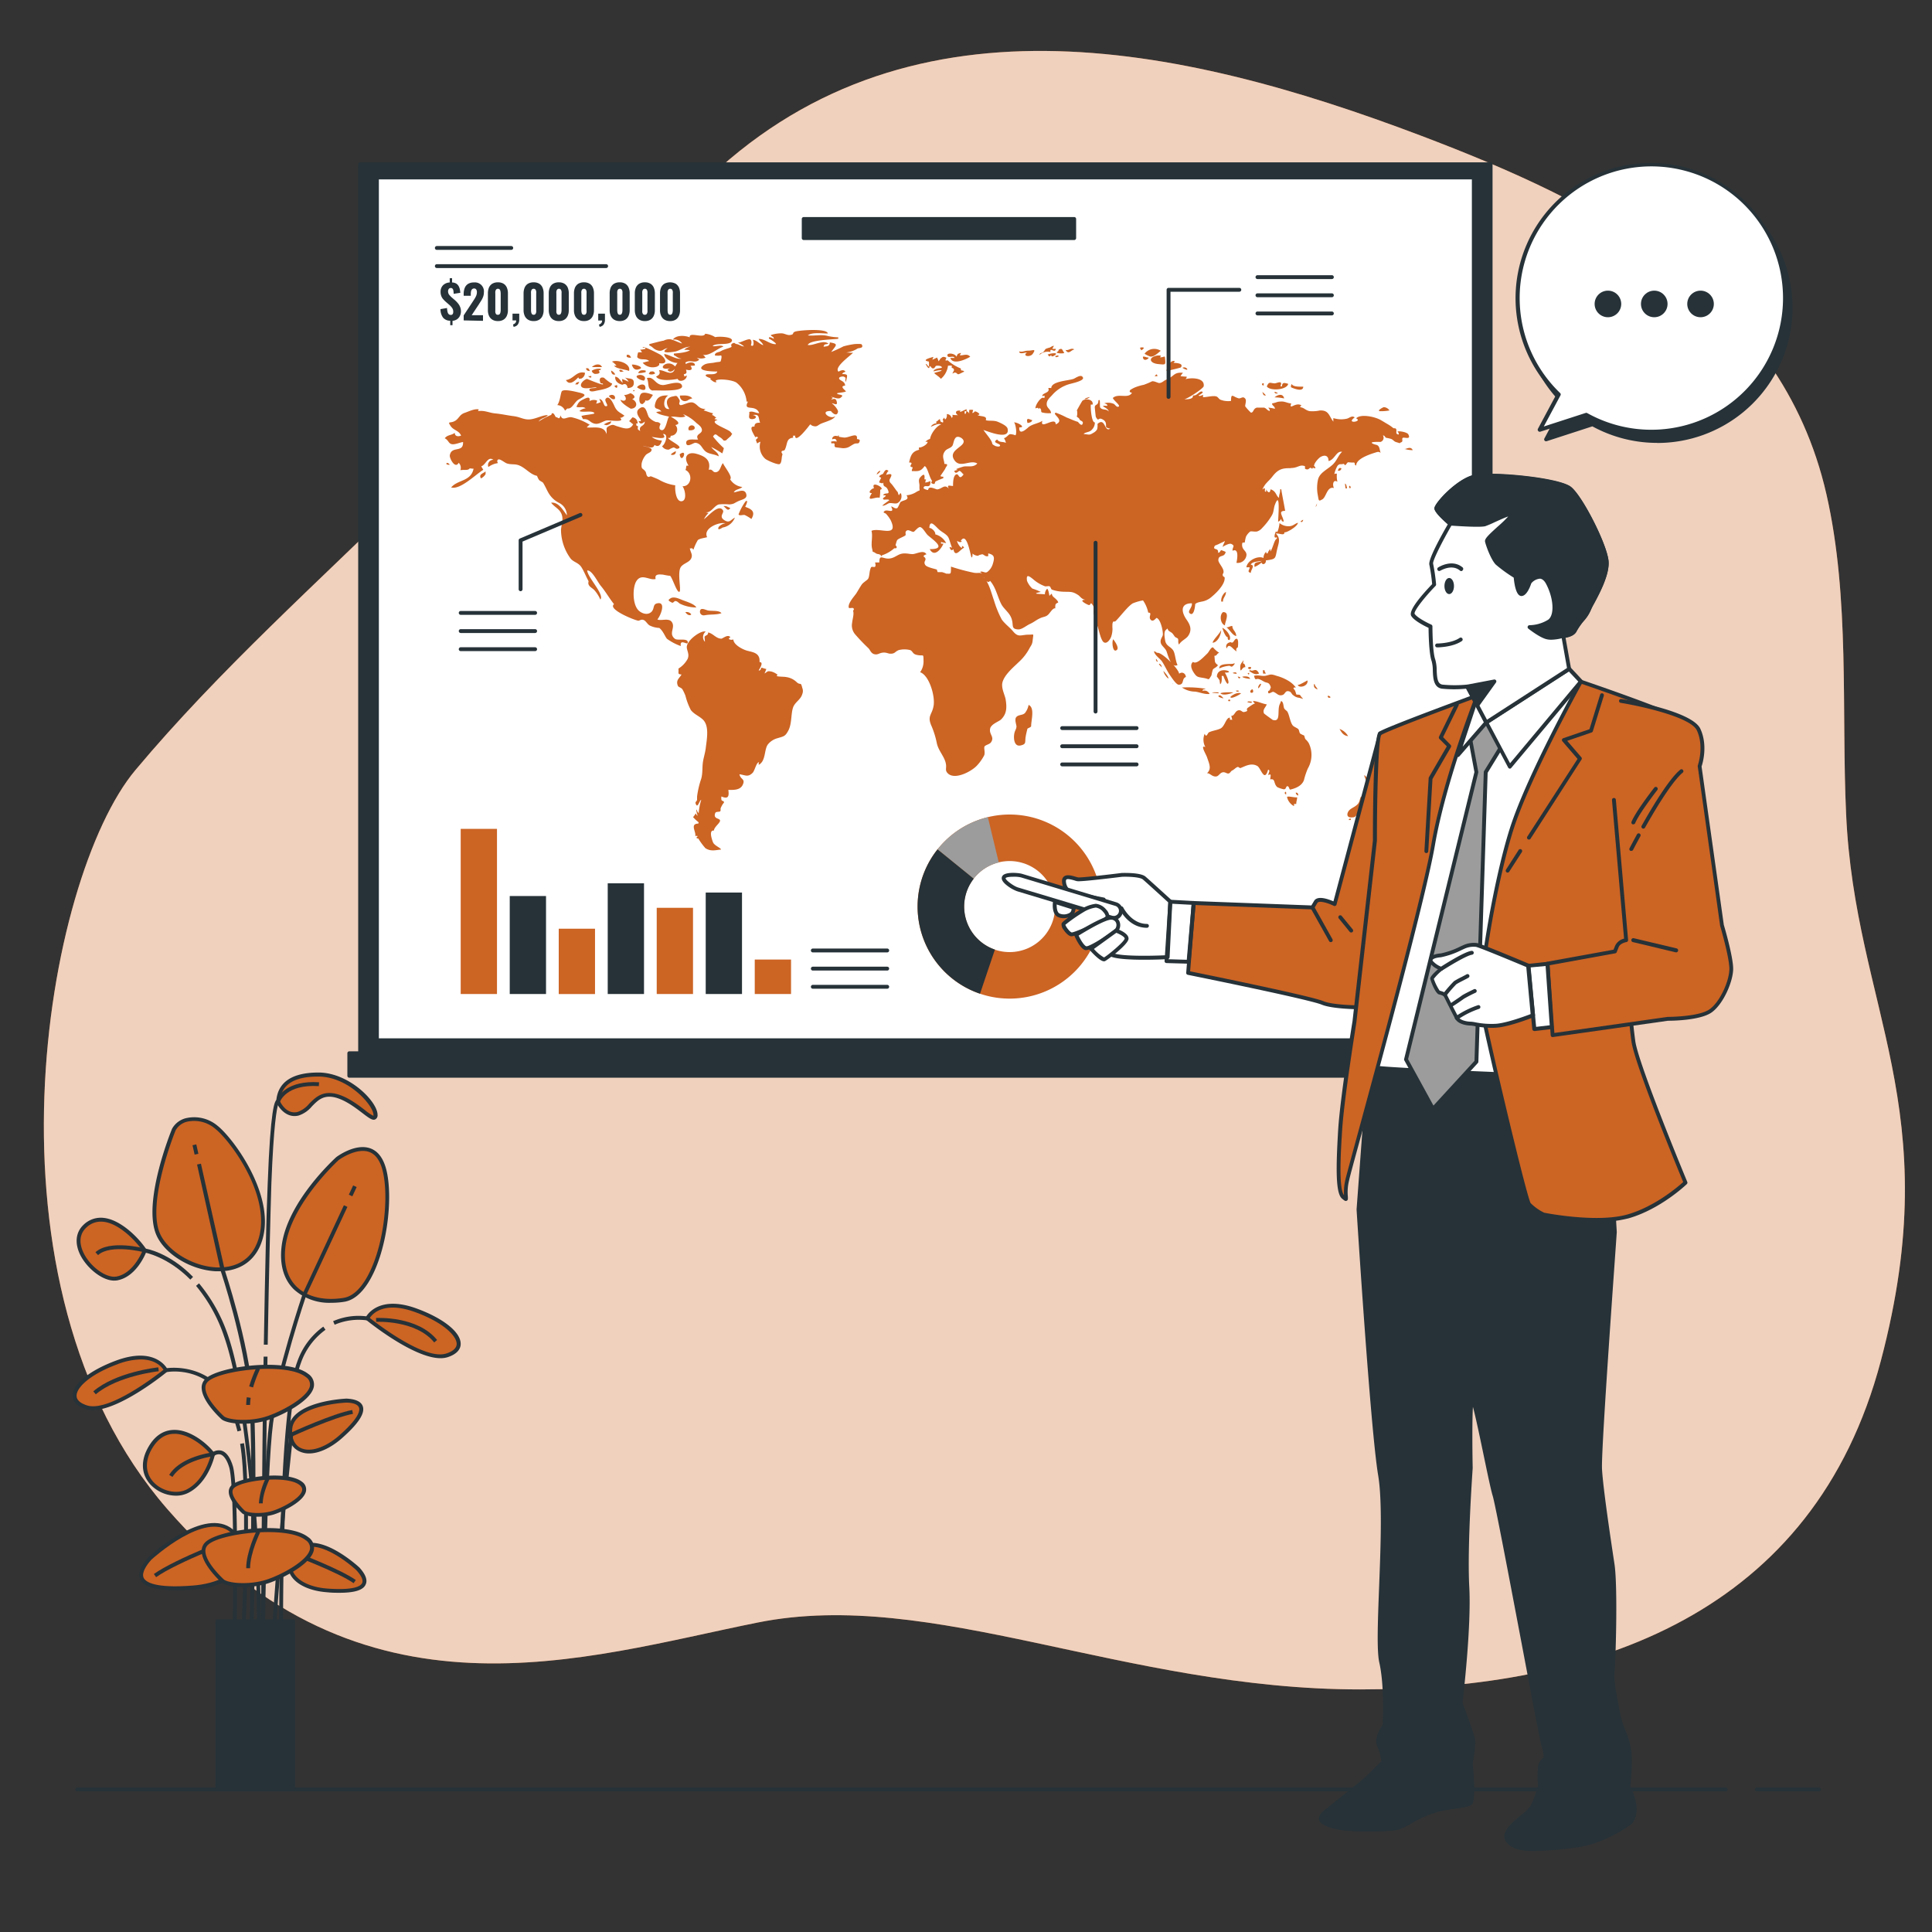 <svg xmlns="http://www.w3.org/2000/svg" viewBox="0 0 500 500"><rect x="0" y="0" width="500" height="500" fill="#333333" stroke="none"/><g id="freepik--background-simple--inject-69"><path d="M472.68,127.92c-11.84-51.93-59.24-75.49-105-92.83-62.69-23.74-133.86-39-186.37,13C162.14,67,144.75,87.92,126,107.19q-9.63,9.87-19.44,19.56c-24,23.7-49.81,46.63-71.52,72.55C11.67,227.16-7.15,332.56,43.3,390.54S151,428.94,196.14,419.9,291,437.22,352,437.22s117.46-19.58,134.77-85.08-6.77-91.1-9-141.54C476.54,184.11,478.8,154.74,472.68,127.92Z" style="fill:#CC6424"></path><path d="M472.68,127.92c-11.84-51.93-59.24-75.49-105-92.83-62.69-23.74-133.86-39-186.37,13C162.14,67,144.75,87.92,126,107.19q-9.63,9.87-19.44,19.56c-24,23.7-49.81,46.63-71.52,72.55C11.67,227.16-7.15,332.56,43.3,390.54S151,428.94,196.14,419.9,291,437.22,352,437.22s117.46-19.58,134.77-85.08-6.77-91.1-9-141.54C476.54,184.11,478.8,154.74,472.68,127.92Z" style="fill:#fff;opacity:0.7"></path></g><g id="freepik--Floor--inject-69"><path d="M446.62,463.59H20a.5.5,0,0,1,0-1H446.62a.5.5,0,0,1,0,1Z" style="fill:#263238"></path><path d="M470.77,463.59h-16.1a.5.5,0,0,1,0-1h16.1a.5.5,0,0,1,0,1Z" style="fill:#263238"></path></g><g id="freepik--Plant--inject-69"><path d="M37.46,323.62s-2.32,6.37-7.25,7.24-13.62-8.69-8.11-13.62S35.14,320.14,37.46,323.62Z" style="fill:#CC6424"></path><path d="M29.56,331.42c-3.23,0-7.19-3.36-8.83-6.73-1.48-3.06-1.11-5.91,1-7.82A6.39,6.39,0,0,1,27,315.21c4.38.56,8.91,5.17,10.88,8.13a.51.51,0,0,1,.06.45c-.1.27-2.48,6.66-7.63,7.57A4.52,4.52,0,0,1,29.56,331.42ZM26.1,316.16a5.35,5.35,0,0,0-3.67,1.45c-2.44,2.19-1.55,5.1-.8,6.64,1.75,3.61,5.87,6.58,8.49,6.12,4.07-.72,6.31-5.57,6.77-6.69-1.88-2.72-6.11-7-10-7.47A4.85,4.85,0,0,0,26.1,316.16Z" style="fill:#263238"></path><path d="M45,292.31S37.75,310,40.65,318.69s20.86,15.07,26.08,3.77S60.35,295.21,56,291.73,46.44,289.42,45,292.31Z" style="fill:#CC6424"></path><path d="M56.7,329c-.31,0-.61,0-.92,0-6.87-.38-13.87-4.93-15.61-10.15-2.92-8.77,4.06-26,4.36-26.73l0,0a5.65,5.65,0,0,1,4-2.82,9.41,9.41,0,0,1,7.8,2.07c4.46,3.57,16.2,19.77,10.87,31.33C65.28,326.79,61.58,329,56.7,329ZM45.45,292.52c-.26.64-7.1,17.71-4.33,26,1.59,4.78,8.33,9.12,14.71,9.47,2.84.16,8-.38,10.45-5.75,5.1-11.06-6.27-26.68-10.59-30.13a8.39,8.39,0,0,0-7-1.87A4.67,4.67,0,0,0,45.45,292.52Z" style="fill:#263238"></path><path d="M87.31,299.85s-12.46,11.3-13.91,22.61,6.95,15.36,15.65,13.91,13-23.48,10.43-33.62S87.31,299.85,87.31,299.85Z" style="fill:#CC6424"></path><path d="M85.7,337.16a13.61,13.61,0,0,1-9.59-3.42c-2.72-2.62-3.82-6.54-3.21-11.35C74.36,311,86.46,300,87,299.48l0,0c.2-.15,4.89-3.66,8.8-2.3,2,.7,3.4,2.54,4.16,5.47,1.89,7.35.2,21.85-4.81,29.54-1.79,2.75-3.82,4.34-6,4.7A20.4,20.4,0,0,1,85.7,337.16Zm1.93-36.92c-.53.48-12.35,11.48-13.74,22.28-.57,4.48.44,8.11,2.91,10.5,2.75,2.65,7.18,3.69,12.17,2.86,1.92-.32,3.72-1.76,5.35-4.26,4.87-7.49,6.52-21.6,4.68-28.75-.66-2.58-1.85-4.19-3.52-4.77C92.19,297,87.93,300,87.63,300.24Z" style="fill:#263238"></path><path d="M89.63,362.46s-13.91.58-14.49,7.24,6.08,8.12,12.75,2.32S95.43,362.75,89.63,362.46Z" style="fill:#CC6424"></path><path d="M80,376.15a5.75,5.75,0,0,1-2.66-.6c-2-1-2.9-3.09-2.66-5.89.61-7,14.38-7.68,15-7.7h0c2.38.12,3.8.78,4.21,2,.64,1.83-1.21,4.6-5.64,8.46C85.41,374.84,82.45,376.15,80,376.15ZM89.63,363c-.62,0-13.47.75-14,6.79-.2,2.36.55,4.11,2.13,4.91,2.42,1.24,6.27,0,9.8-3,5.29-4.6,5.63-6.6,5.36-7.38C92.59,363.31,91,363,89.63,363Z" style="fill:#263238"></path><path d="M75.58,371.75l-.42-.91c.45-.21,11.08-5.06,16-5.93l.18,1C86.54,366.75,75.68,371.7,75.58,371.75Z" style="fill:#263238"></path><path d="M92.73,406.08s-10.22-9.46-15.36-5.17-1.46,10,7.35,10.68S96.61,410.39,92.73,406.08Z" style="fill:#CC6424"></path><path d="M87.88,412.21c-1,0-2,0-3.2-.13-5.15-.37-9-2.48-9.93-5.51-.67-2.1.15-4.24,2.3-6.05,5.42-4.52,15.59,4.79,16,5.19l0,0c1.6,1.77,2.12,3.25,1.57,4.38C94,411.52,91.75,412.21,87.88,412.21Zm-7.22-11.92a4.53,4.53,0,0,0-3,1c-1.82,1.52-2.53,3.29-2,5,.83,2.59,4.38,4.49,9.05,4.83,7,.51,8.64-.66,9-1.41.44-.9-.51-2.26-1.4-3.25C92,406.09,85.55,400.29,80.66,400.29Z" style="fill:#263238"></path><path d="M91.51,409.73c-4-2.82-15.16-7-15.28-7.07l.36-.94c.46.18,11.39,4.3,15.49,7.19Z" style="fill:#263238"></path><path d="M38.82,403.29s14.09-13,21.17-7.12S62,410,49.87,410.89,33.47,409.24,38.82,403.29Z" style="fill:#CC6424"></path><path d="M45.48,411.56c-5.23,0-8.24-.92-9.15-2.77-.73-1.49,0-3.45,2.12-5.83l0,0c.59-.54,14.5-13.26,21.83-7.14,2.92,2.43,4,5.32,3.12,8.13-1.32,4.1-6.51,7-13.53,7.48C48.28,411.5,46.81,411.56,45.48,411.56Zm-6.3-7.92c-1.26,1.41-2.61,3.36-2,4.71.52,1.06,2.85,2.75,12.6,2,6.51-.47,11.47-3.14,12.64-6.78.78-2.4-.22-4.91-2.8-7.06C53.11,391.07,39.73,403.14,39.18,403.64Z" style="fill:#263238"></path><path d="M40.4,408.17l-.58-.82c5.64-4,20.69-9.64,21.33-9.88l.35.93C61.34,398.46,45.93,404.27,40.4,408.17Z" style="fill:#263238"></path><path d="M55.14,376.37s-1.45,6.95-6.67,9.56S34,383,38.91,374.63,52.53,372.89,55.14,376.37Z" style="fill:#CC6424"></path><path d="M45.56,387.08A9.15,9.15,0,0,1,39,384.26c-2.48-2.64-2.68-6.25-.54-9.88,1.58-2.71,3.69-4.16,6.24-4.31,4.42-.28,9,3.55,10.82,6a.51.51,0,0,1,.09.4c-.06.29-1.56,7.23-6.94,9.91A7,7,0,0,1,45.56,387.08Zm-.43-16h-.35c-2.2.12-4,1.41-5.44,3.81-1.89,3.23-1.74,6.4.41,8.7s5.93,3.19,8.5,1.91c4.43-2.22,6-7.83,6.35-9C52.74,374.13,48.76,371.06,45.13,371.06Z" style="fill:#263238"></path><path d="M43,354.63s-2.6-5.8-12.75-2-14.2,9.57-7.82,11.59S43,354.63,43,354.63Z" style="fill:#CC6424"></path><path d="M24,364.93a5.91,5.91,0,0,1-1.81-.26c-2.77-.88-3.38-2.34-3.4-3.41-.07-3,4.33-6.57,11.21-9.13,10.46-3.88,13.35,2.23,13.38,2.29a.51.51,0,0,1-.14.6C42.74,355.46,31.05,364.93,24,364.93Zm12.38-13.11a17.46,17.46,0,0,0-6,1.25c-7.33,2.72-10.61,6.14-10.56,8.16,0,1.35,1.49,2.1,2.71,2.49,5.53,1.76,17.63-7.52,19.78-9.22C41.81,353.71,40.19,351.82,36.42,351.82Z" style="fill:#263238"></path><path d="M24.79,360.85l-.65-.77c5.86-5,16.38-6.16,16.83-6.21l.11,1C41,354.88,30.41,356.07,24.79,360.85Z" style="fill:#263238"></path><path d="M72,285.07s1.74,4.06,5.22,3.19,4.34-6.09,9.85-4.64,10.15,7.82,10.15,4.93-7-10.44-14.79-10.44S72.24,281.3,72,285.07Z" style="fill:#CC6424"></path><path d="M96.73,289.79c-.67,0-1.55-.67-2.94-1.73-1.81-1.38-4.27-3.27-6.9-4-3.13-.82-4.58.66-6.13,2.23a7.57,7.57,0,0,1-3.47,2.41c-3.08.77-5.14-1.94-5.8-3.48a.45.45,0,0,1,0-.23c.38-4.92,4.06-7.42,10.93-7.42,7.9,0,15.29,7.52,15.29,10.94a1.16,1.16,0,0,1-.54,1.15A.93.93,0,0,1,96.73,289.79Zm-11.52-6.92a7.87,7.87,0,0,1,1.94.26c2.81.75,5.38,2.7,7.25,4.13a11.53,11.53,0,0,0,2.25,1.52,1.13,1.13,0,0,0,0-.23c0-2.44-6.43-9.94-14.29-9.94-6.28,0-9.53,2.08-9.92,6.37.29.61,1.83,3.48,4.58,2.79a6.86,6.86,0,0,0,3-2.14C81.34,284.32,82.77,282.87,85.21,282.87Z" style="fill:#263238"></path><path d="M61.46,370.46a36.92,36.92,0,0,0-1.29-4.19C55.19,353,43.55,355,43.06,355.12l-.19-1c.13,0,13-2.31,18.24,11.78a38.71,38.71,0,0,1,1.32,4.29Z" style="fill:#263238"></path><path d="M95.05,341.2s2.61-5.79,12.75-2,14.21,9.56,7.83,11.59S95.05,341.2,95.05,341.2Z" style="fill:#CC6424"></path><path d="M114,351.5c-7,0-18.7-9.47-19.24-9.91a.51.51,0,0,1-.14-.59c0-.06,2.93-6.18,13.39-2.29,6.88,2.55,11.28,6.13,11.21,9.12,0,1.07-.64,2.53-3.41,3.42A6.14,6.14,0,0,1,114,351.5ZM95.7,341.08c2.14,1.69,14.26,11,19.78,9.21,1.22-.39,2.68-1.13,2.71-2.48,0-2-3.24-5.45-10.56-8.17C99.4,336.59,96.42,340,95.7,341.08Z" style="fill:#263238"></path><path d="M112.37,347.42c-4.72-5.83-14.87-5.34-15-5.33l-.06-1c.44,0,10.77-.53,15.81,5.7Z" style="fill:#263238"></path><path d="M86.61,342.84l-.4-.92a16.5,16.5,0,0,1,8.94-1.21l-.19,1A15.7,15.7,0,0,0,86.61,342.84Z" style="fill:#263238"></path><path d="M49.26,331.16c-5.92-6-11.82-7-11.88-7.05s-8.75-2.26-12,.71l-.68-.74c3.64-3.34,12.5-1.05,12.88-.95.2,0,6.22,1,12.38,7.33Z" style="fill:#263238"></path><rect x="50.09" y="296.25" width="1" height="2.48" transform="translate(-63.78 18.24) rotate(-12.62)" style="fill:#263238"></rect><path d="M65.47,426.85l-1,0c0-.5,1.29-50.06,0-65S57.2,329.19,57.14,329L51,301.38l1-.22,6.18,27.58c0,.12,6.08,17.93,7.37,33S65.49,426.35,65.47,426.85Z" style="fill:#263238"></path><rect x="89.97" y="307.72" width="2.64" height="1" transform="translate(-226.58 260.34) rotate(-64.94)" style="fill:#263238"></rect><path d="M68.5,426.79h-1c0-.46.46-45.71,2.17-58.59s8.62-33.24,8.69-33.44L89,311.92l.91.42L79.29,335.12c-.05.15-6.92,20.41-8.62,33.21S68.51,426.33,68.5,426.79Z" style="fill:#263238"></path><path d="M71.1,426.87l-1-.06c1.72-29.12,4.74-55.32,4.77-55.58l1,.12C75.83,371.61,72.81,397.77,71.1,426.87Z" style="fill:#263238"></path><path d="M61.14,426.79l-1,0c0-.42.85-41.61-.84-47.1-.58-1.88-1.36-3-2.25-3.28a1.89,1.89,0,0,0-1.59.36l-.11.1H55.2c-.08,0-7.82,1-10.56,5.36l-.85-.53c2.82-4.51,10-5.65,11.15-5.8a2.84,2.84,0,0,1,2.38-.47c1.25.37,2.24,1.7,2.93,3.95C62,385,61.18,425.09,61.14,426.79Z" style="fill:#263238"></path><path d="M63.31,426.85l-1-.05c0-.41,2.06-40.64-.17-53.13l1-.18C65.37,386.1,63.33,426.44,63.31,426.85Z" style="fill:#263238"></path><path d="M72.27,426.85c0-2.47-.54-60.57,4.63-74.36a18.76,18.76,0,0,1,6.77-9.16l.57.82a17.76,17.76,0,0,0-6.4,8.69c-5.1,13.62-4.58,73.4-4.57,74Z" style="fill:#263238"></path><path d="M67.2,426.85l-1-.14C67.43,417.77,65,365.9,58,345.9a40.59,40.59,0,0,0-7.26-13.12l.77-.65A42,42,0,0,1,59,345.57C65.94,365.69,68.43,417.86,67.2,426.85Z" style="fill:#263238"></path><path d="M68.5,426.78h-1c0-.51.31-50.83.73-75.69l1,0C68.81,376,68.51,426.28,68.5,426.78Z" style="fill:#263238"></path><path d="M69.28,348h-1c.34-20.07.67-34.09,1-41.66C70,286.8,71.07,285,71.58,284.65c.48-1.09,2.8-5.08,11-4.56l-.07,1c-8.45-.54-10,3.94-10.1,4.13l-.24.75L72,285.8c-.37,1.08-1.18,5.15-1.77,20.55C70,313.91,69.62,327.92,69.28,348Z" style="fill:#263238"></path><path d="M57.69,367s-7.25-6.46-4.35-9.64,20.87-5.51,26.09-1.38-6.38,10-10.73,11.23S59.14,368,57.69,367Z" style="fill:#CC6424"></path><path d="M62.91,368.46c-2.47,0-4.59-.42-5.52-1.1l0,0c-.2-.18-5-4.5-5.19-8A3.09,3.09,0,0,1,53,357c3.14-3.45,21.31-5.75,26.77-1.44a3.31,3.31,0,0,1,1.45,3.32c-.76,3.91-9,7.81-12.35,8.78A21.4,21.4,0,0,1,62.91,368.46ZM58,366.57c1.3.92,6.28,1.38,10.56.12,3.63-1.06,11-4.85,11.65-8a2.32,2.32,0,0,0-1.1-2.34c-4.92-3.9-22.65-1.7-25.4,1.32a2.09,2.09,0,0,0-.55,1.63C53.31,362.26,57.68,366.28,58,366.57Z" style="fill:#263238"></path><path d="M64.72,363.6h-1a13.42,13.42,0,0,1,.16-2l1,.16A12.53,12.53,0,0,0,64.72,363.6Z" style="fill:#263238"></path><path d="M65.49,359.07l-1-.28a34.55,34.55,0,0,1,1.89-4.89l.9.45A32.53,32.53,0,0,0,65.49,359.07Z" style="fill:#263238"></path><path d="M57.69,409.21s-7.25-6.46-4.35-9.64,20.87-5.51,26.09-1.38-6.38,10-10.73,11.23S59.14,410.27,57.69,409.21Z" style="fill:#CC6424"></path><path d="M62.91,410.71c-2.47,0-4.59-.42-5.52-1.1l0,0c-.2-.18-5-4.51-5.19-8a3.12,3.12,0,0,1,.81-2.36c3.14-3.44,21.32-5.75,26.77-1.43a3.31,3.31,0,0,1,1.45,3.32c-.76,3.91-9,7.81-12.35,8.78A21.4,21.4,0,0,1,62.91,410.71ZM58,408.82c1.3.92,6.28,1.37,10.56.12,3.63-1.06,11-4.85,11.65-8a2.34,2.34,0,0,0-1.1-2.35c-4.92-3.89-22.65-1.7-25.4,1.33a2.08,2.08,0,0,0-.55,1.63C53.31,404.51,57.68,408.53,58,408.82Z" style="fill:#263238"></path><path d="M64.72,405.85h-1c0-4.24,2.59-9.48,2.7-9.7l.9.45S64.72,401.85,64.72,405.85Z" style="fill:#263238"></path><path d="M63.08,391.34s-4.92-4.39-2.95-6.54,14.17-3.74,17.71-.94-4.33,6.76-7.28,7.63S64.07,392.06,63.08,391.34Z" style="fill:#CC6424"></path><path d="M66.65,392.52a7.56,7.56,0,0,1-3.86-.77.08.08,0,0,1,0,0c-.14-.12-3.46-3.1-3.58-5.53a2.26,2.26,0,0,1,.59-1.72c2.16-2.37,14.65-4,18.39-1a2.39,2.39,0,0,1,1,2.41c-.57,2.88-6.51,5.5-8.5,6.09A15,15,0,0,1,66.65,392.52ZM63.39,391c.85.59,4.22.88,7,.06,2.43-.72,7.39-3.24,7.79-5.32.07-.33.07-.84-.68-1.44-3.3-2.61-15.18-1.14-17,.88a1.33,1.33,0,0,0-.33,1C60.25,387.79,62.51,390.15,63.39,391Z" style="fill:#263238"></path><path d="M68,389.06H67a18.1,18.1,0,0,1,1.85-6.66l.89.45S68,386.38,68,389.06Z" style="fill:#263238"></path><rect x="56.28" y="419.59" width="19.62" height="43.49" style="fill:#263238"></rect><path d="M75.89,463.59H56.28a.5.5,0,0,1-.5-.5v-43.5a.5.5,0,0,1,.5-.5H75.89a.5.5,0,0,1,.5.5v43.5A.5.5,0,0,1,75.89,463.59Zm-19.11-1H75.39v-42.5H56.78Z" style="fill:#263238"></path></g><g id="freepik--Board--inject-69"><rect x="93.2" y="42.51" width="292.56" height="230.13" style="fill:#263238"></rect><path d="M385.77,273.14H93.2a.51.51,0,0,1-.5-.5V42.51a.5.5,0,0,1,.5-.5H385.77a.5.5,0,0,1,.5.5V272.64A.51.51,0,0,1,385.77,273.14Zm-292.07-1H385.27V43H93.7Z" style="fill:#263238"></path><rect x="97.55" y="45.93" width="283.87" height="223.29" style="fill:#fff"></rect><path d="M381.42,269.72H97.55a.5.5,0,0,1-.5-.5V45.93a.5.5,0,0,1,.5-.5H381.42a.5.5,0,0,1,.5.5V269.22A.5.5,0,0,1,381.42,269.72Zm-283.37-1H380.92V46.43H98.05Z" style="fill:#263238"></path><rect x="90.4" y="272.58" width="298.16" height="5.83" style="fill:#263238"></rect><path d="M388.57,278.91H90.4a.5.5,0,0,1-.5-.5v-5.83a.5.5,0,0,1,.5-.5H388.57a.5.5,0,0,1,.5.5v5.83A.5.5,0,0,1,388.57,278.91Zm-297.67-1H388.07v-4.83H90.9Z" style="fill:#263238"></path></g><g id="freepik--chart-2--inject-69"><path d="M261.29,210.8a23.82,23.82,0,1,0,23.82,23.82A23.82,23.82,0,0,0,261.29,210.8Zm0,35.6a11.78,11.78,0,1,1,11.77-11.78A11.77,11.77,0,0,1,261.29,246.4Z" style="fill:#CC6424"></path><path d="M242.63,219.82l9.35,7.6a11.74,11.74,0,0,1,6.5-4.22l-2.82-11.72A23.78,23.78,0,0,0,242.63,219.82Z" style="fill:#9c9c9c"></path><path d="M242.63,219.82a23.82,23.82,0,0,0,11,37.35l3.85-11.42A11.76,11.76,0,0,1,252,227.42Z" style="fill:#263238"></path></g><g id="freepik--chart-1--inject-69"><path d="M229.61,246.48H210.36a.5.5,0,0,1-.5-.5.5.5,0,0,1,.5-.5h19.25a.5.5,0,0,1,.5.5A.5.5,0,0,1,229.61,246.48Z" style="fill:#263238"></path><path d="M229.61,251.18H210.36a.5.5,0,0,1,0-1h19.25a.5.5,0,0,1,0,1Z" style="fill:#263238"></path><path d="M229.61,255.88H210.36a.5.5,0,0,1-.5-.5.5.5,0,0,1,.5-.5h19.25a.5.5,0,0,1,.5.5A.5.5,0,0,1,229.61,255.88Z" style="fill:#263238"></path><rect x="119.23" y="214.51" width="9.39" height="42.74" style="fill:#CC6424"></rect><rect x="131.92" y="231.89" width="9.39" height="25.36" style="fill:#263238"></rect><rect x="144.6" y="240.35" width="9.39" height="16.91" style="fill:#CC6424"></rect><rect x="157.28" y="228.6" width="9.39" height="28.65" style="fill:#263238"></rect><rect x="169.96" y="234.94" width="9.39" height="22.31" style="fill:#CC6424"></rect><rect x="182.64" y="230.99" width="9.39" height="26.26" style="fill:#263238"></rect><rect x="195.33" y="248.33" width="9.39" height="8.92" style="fill:#CC6424"></rect></g><g id="freepik--Map--inject-69"><path d="M175.9,117.57c2.34-1.72.45,2.88,0,0Zm-1.9.17c.64,0,1-.42.88-1C174.67,116.89,172.93,117.74,174,117.74Zm3.8-14a3.66,3.66,0,0,1,1.38-.65c-.88-.91-2.08-.74-3.21-.72A1.29,1.29,0,0,0,177.8,103.69Zm110.29,61.74c-.41.58-.12,3.76,1,2.67C289.68,167.5,288.3,165.67,288.09,165.43Zm45,40.81a3.5,3.5,0,0,0,1.77,2.32.86.86,0,0,0,0-.55h.61c0-.8.23-1,.23-1.73-.55.17-2.67-.47-2.61,0C333.1,206.37,333.06,206.19,333.06,206.24Zm2.26-1.16a.79.79,0,0,0,.63.75c0-.61-.24-.75-.63-.75C335.32,205.13,335.37,205.08,335.32,205.08Zm-2.65-.2c-.41.22-.15.56.14.68,0-.07.09-.78-.14-.68C332.6,204.9,332.71,204.86,332.67,204.88Zm17.48,6.59c1.18,0,1.45-2.43,2.88-2.75-.63-1.45,1.75-1.22,0-2.36-1.35-.89-.81.63-1.61,1.6s-2,1.09-2.56,2.09c-.39.78-.26,1.63,1.25,1.42Zm-.92.39a1.21,1.21,0,0,0-.25.3h.58c0-.21,0-.55-.33-.3C349.18,211.9,349.28,211.81,349.23,211.86Zm4.64-9c0,.4,0,1.43,0,1.52,0-.09-.57,0-.58.42s.42,0,.51.34c0,0,.6,1.45.95,1.34.13,0,.48-.77.69-1,1.09-1.13,1.84-2.48-.36-2,0-.66-.25-1.67-.66-.68-.45-.32-.52-1.34-1-1.92C352.43,199.78,353.87,202.49,353.87,202.89Zm-7.22-14.24c.55.94,1,1.71,2.21,1.84A4.13,4.13,0,0,0,346.65,188.65Zm-23.54-7.15c-.93.18.47.4.8.36v-.31A7.9,7.9,0,0,1,323.11,181.5Zm8.24.41c-1.09,1.48.38,5.1-2,4.38,0,0-2.22-1.57-2.26-1.69-.42-1,.44-1.54.72-2.33-1.23-.18-2.43-.87-3.61-.87.23.23.2.4.62.67-.21-.15-1.46.77-1.79,1-1,.69.55.83-1.09,1.18-.55.11-.79-.73-1.68-.37-.73.3-.82,1.37-1.65,1.37.12.29.16.77.3,1h-.64v-.54c-1-.06-1.29,2.2-2.39,2.78-.83.44-2.11.57-3,1-.4.16-.66,1.6-1.14.39a3.91,3.91,0,0,0,.19,3.46c-1.46-.72.12,1.75.42,2.63.61,1.79,1.21,3,0,4.11.84,0,1.33,1,2.41.84.62-.09.92-.91,1.61-1.06s1.12.42,1.58.29.51-.59.92-.77.82-.65,1.26-.86.57.35.94.21c1.31-.55,2.79-1.38,4.31-.5.92.54,1.8,4.38,2.78.93.69.25,0,.79.07,1.44.86-.56.53.23.47,1.09,1.42-.3.78,1.07,1.83,2a7.44,7.44,0,0,0,1.67.56c.72,0,.49-.78.95-.8s.46.94.75.87c1.46-.34,3-1,3.53-2.44a18.88,18.88,0,0,1,1-3,7,7,0,0,0,.29-6.49,4,4,0,0,0-.87-1.08c-.24-.29-.24-.8-.4-1a5.57,5.57,0,0,1-1-.49c-.24-.24-.22-.84-.47-1.13s-1.21-.63-1.48-1c-.66-.89-.84-2.64-1.34-3.5-.15-.27-.6-.47-.84-.88s-.13-1.72-.8-1.9A2.87,2.87,0,0,0,331.35,181.91Zm12.27-1.57c.2.35.43.24.7.12-.14-.39-.92-.63-.7-.12Zm-3.57-2.7c0,.34.7.77.9.72-.18-.49-.7-.8-.7-1.27a.59.59,0,0,0-.29,0A1.39,1.39,0,0,1,340.05,177.64Zm-4.21-.48c.08,1,2.76.53,2.51-1.08-.13,0-2.51,1.47-2.51,1.08C335.85,177.29,335.84,177.1,335.84,177.16Zm-12.23,2c0,.15,1.05.34.55-.77A.59.59,0,0,0,323.61,179.18Zm-3.76-.49c.08.42.48.33.8.17C320.38,178.59,320.23,178.78,319.85,178.69Zm6.17-1.6a1.22,1.22,0,0,0-.44.89C325.58,178.63,327,176.4,326,177.09Zm-1-1.29c.66-.33,1.51.31,2.15.64s1.08.12,1.46.85c.51,1-.07.72,0,1.29,0,.14-.72.12-.4.78.14.3,1-.39,1.27-.31.92.28,1.28,1.19,2.42.8.69-.22.66-1.33,1.81-.88.45.18.56.79,1,1a2.58,2.58,0,0,0,1.43.61c1.59.4,1.06.52.28-.68-.11-.18-.88-.08-1-.2a7,7,0,0,0-.33-1c0-.12-1-.89.24-.77a7,7,0,0,0-1.93-1.73,11.85,11.85,0,0,0-3.09-1.3c-1.68-.6-1.59-.24-2.92,0-.83.15-1.74-.29-2.9,0,.13.5.3,1,.52.85C325,175.79,325,175.82,325,175.8Zm-5.8-1.73c-.64.16.57.33.8.28C320,173.89,319.55,174,319.2,174.07Zm7.55-.61a3.84,3.84,0,0,1,.07.86h.73c-.11-.38-.31-.2-.31-.86h-.49C326.76,173.52,326.94,173.44,326.75,173.46Zm-3.07,0a.5.5,0,0,0-.47.17c.76.48,1.58,1.18,2.59.67C325,172.65,324.45,173.83,323.68,173.51Zm-.17-.27c1-1.11-1.72-.37,0,0C323.62,173.1,323.45,173.22,323.51,173.24Zm-.74,1c.27.13.38.88.49-.07C322.89,174.23,322.85,174.26,322.77,174.23Zm-1.3.93c0,.29,1.52.56,2,.56C323.34,174.82,321.6,175.06,321.47,175.16Zm-.59.11-.6-.15c.35.94.75.25.6.15Zm.9-4.36c-.52.79-.89.9-.85,2,.07,1.59.43-.34,1.3-.19,0-.53-.2-1-.63-1a2.76,2.76,0,0,0,.18-.88C321.71,171,321.78,171,321.78,170.91Zm-6.85,4.29s.75,1,.65.93a9.81,9.81,0,0,0,.15,1c.52-.38.4-1.53.4-2.16h.44c.05.26.84,2.2,1.15,2,.55-.27-.47-2.4-.79-2.86C320.31,174.18,314.93,172,314.93,175.2Zm4.23-3.41c-.57.23-3.8-.25-3.65,1.24a7.45,7.45,0,0,1,2.48-.68c.35-.09.46.35.88.16.22-.11,1.08-1.08.29-.72Zm-.76,8.63c0,.7,2.46-.63,2.73-.93C320.16,179,318.56,180.1,318.4,180.42Zm-.3.68c-.3,0-.37.16-.22.4h.43c.05-.2,0-.49-.21-.4S318.15,181.07,318.1,181.1Zm-2.3-1.64c.64.7,2.63.12,3.36-.22C318.57,179.13,316.08,179.13,315.8,179.46Zm-.26.52c-.91.3.76.8,1.06.78-.12-.16-.74-.85-1.06-.78Zm-1.82-.69c-.53,0,1.31.17,1.68.17-.11,0-.13,0-.07-.22a7.8,7.8,0,0,0-1.61,0Zm-7.92-1.36a6.09,6.09,0,0,0,3.44,1.1c1.13.13,2.54.78,3.75.59a1.48,1.48,0,0,0-1.82-.78c.05-.57.42-.3.8-.55A28.73,28.73,0,0,0,305.8,177.93Zm-2.23-1.16c-.15.37-.05.55,0,0Zm5.19-5.47c-1,.75-.36,2.09.18,2.88.79,1.19,1.12,1.07,2.63,1.34s1,.72,1.9-.68a11,11,0,0,1,.36-1.49c.22-.41,1.06-.59,1.31-1.2-1-.69-.7-.87-.91-2.39.74,0,.51-.5,1.24-.78a7,7,0,0,1-1.6-1.41c-.58,0-1,1.12-1.45,1.57C311.42,170.12,309.66,172.05,308.76,171.3Zm-7.7,2.38c0,.53.84,1.84,1.31,1.95-.1-.72-1.31-1.9-1.31-1.95C301.07,173.8,301.06,173.6,301.06,173.68Zm-1.17-1.78c.18.39.53.5.7.89a1,1,0,0,0-.59-1C299.87,172.13,300,171.94,299.89,171.9Zm-.55-1.05c0-.12-.22-.46-.22-.1a.47.47,0,0,0,.44.52C299.65,171.07,299.58,170.93,299.34,170.85Zm.26-1.84c-.41,0-.63-.45-1-.39.17.93,1.51,1.86,2,2.49.7,1,1.29,2.38,2,3.46.51.71,1.72,2.66,2.41,2.67,1.52,0,.66-1.57,1.86-2-.13-1-1-1.43-1.76-.84-.08-1.18-4.06-5.24-5.5-5.42Zm18.87-2.78c-.79.09-1.48.68-1.06,1.65.64-1.69,1.57.25,2.59.74-.36-.85.28-1,.3-1.05s.31-2.22-.33-2.22-.77,1.43-1.5.88C318.36,166.26,318.52,166.28,318.47,166.23Zm-2.16-3.72c0,.29.82,2.57,1.43,2.45-.31.74.78,1.25.51-.21a4.24,4.24,0,0,0-1.94-2.24C316.3,162.62,316.35,162.53,316.31,162.51Zm1.06-.12c.91.7,1.52,2.05,2.51,2.26,0-1.23-1-1.51-1-2.61-.6,0-.89.35-1.47.35C317.48,162.48,317.48,162.39,317.37,162.39Zm-1.39.73c-.54,1.15-1.94,2.3-2.22,3.25,1.21,0,2.22-1.93,2.22-3.25C316,163.17,316,163.25,316,163.12Zm.57-4.71c-1.08.64-.81,3.06.42,3.49C316.92,161.13,318.48,158.41,316.55,158.41Zm.71-5.07c0-.39-1.45.91-1.24,2.39h.44C316.46,154.74,317.26,154.25,317.26,153.34Zm18.62-18c-.73.14-1.2.8-2.16.88a3.66,3.66,0,0,1-2.63-.81c0,.36-.47,3.1-.91,2.1-.19.37-.85,2.11.22,1.55v.41c-.65.13-1,2.41-1.68,3.3,0-.25,0-.39,0-.65a2.54,2.54,0,0,0-.73,1.2c-.16-.25-.43.18-.32-.52a2.12,2.12,0,0,0-.72,1.65c-1.46-.7-4.18.63-4.44,2.4.28,0,.67,0,.84,0,0,.78-.78,1.12.3,1.46,0-.82,1.2-2,0-2.12.26-.83,2.08-.83,2.85-1-.84.57-2.17,0-1.86,1.57a6.23,6.23,0,0,0,1.78-1.13c.34.86,1.28.19,1.13-.56,2.89-.36,2.34-.51,3-3.17.38-1.47.83-2.62-.43-3.77.85-.18,2.28.7,2.23-.33.62.15,3.5-1.6,3.5-2.48C335.83,135.37,335.88,135.41,335.88,135.37Zm1.35-.77c-.31.06-.46.29-.74.45.46.29.58,0,.74-.45C337.18,134.61,337.17,134.76,337.23,134.6Zm3.57-4.29a3.25,3.25,0,0,1-.44.92A.78.78,0,0,0,340.8,130.31Zm8.73-4.23c-.07,0-.21-.4-.4-.23a1.39,1.39,0,0,0,0,.46C349.21,126.34,349.67,126.4,349.53,126.08Zm-1,.13c-.14-.45-.1-.74-.48-1,0,.43.08.8.11,1.22.26.08.45.09.37-.17C348.52,126.15,348.57,126.26,348.54,126.21Zm-1.9-4.36c.27,0,.46-.36.48-.58-.64-.27-.7.16-.95.58A1.24,1.24,0,0,0,346.64,121.85Zm16.86-5.59a7.54,7.54,0,0,0,2.08.31c-.52-1.12-1.65-.26-2.08-.31C363.61,116.27,363.44,116.24,363.5,116.26ZM357,106.41a11.43,11.43,0,0,0,2.59-.19,1.88,1.88,0,0,0-1.44-.85c-.19,0-1.76.87-1.15,1Zm-22.8-6.14c.71.31,3.08,1.26,3.08-.21-1,0-2.56.1-3-.67-.07.07-.33.77-.1.88C334.28,100.28,334.17,100.23,334.24,100.27Zm-4.39,2.57a11.65,11.65,0,0,1,2.52.28C332.08,101.75,330.7,102.1,329.85,102.84Zm.73-1c.48,0-.41-.45-.69-.44C329.89,101.88,330.19,101.83,330.58,101.83ZM327.85,100c.79,1.27,5.25.93,5.54-.67-.7-.15-1.6-.62-1.6.66a1.09,1.09,0,0,0-.44,0c.77-1.78-.91-.77-1.48-.78C328.74,99.19,328.46,98.58,327.85,100Zm-.77-.32a.66.66,0,0,1,0-.48c-.81-.12-.4.81,0,.48C327.07,99.65,327,99.76,327.08,99.7Zm-.4,1.73c.25.65.22,1,.94.94A4.92,4.92,0,0,0,326.68,101.43Zm-19.42-5.9a.94.94,0,0,0-1.23-.32c.1.13,1.4.8,1.23.32C307.23,95.46,307.28,95.59,307.26,95.53Zm-8.5,1.88a2.21,2.21,0,0,1,.77,0C299.44,96.4,299.05,97.2,298.76,97.41ZM301.93,96c.15,0,3.6-.81,3.69-.92.85-1.23-1.71-1.11-1.9-1.2.17-.2.24-.21.3-.45C302.51,93.11,301.77,96,301.93,96Zm-2.33-4c-2.54.41-2.19,2,.16,2.22,1.77.18,1.89.23,1.8-.94-.11-1.59,0-.8-1.34-.8a1,1,0,0,0,.18-.47C300.13,92,299.87,92,299.6,92Zm-2.19.16c1,.59,2.44-1,3-1.37a3.12,3.12,0,0,0-4.2.76,7.07,7.07,0,0,0,1.18.61Zm-.29.36c-.49,0-.83-.31-1.34-.2C295.84,94,297.78,92.52,297.12,92.52Zm-1.5-2.62c-1.1,0-.25.51-.33.65C295.07,90.94,296.71,89.9,295.62,89.9Zm-28.48,18.84c-.63-.12-1.69-.95-1.23.72.41,0,1.16-.23,1.23-.72C267.1,108.73,267.13,108.79,267.14,108.74Zm2.82-5.82c-.65-.07-2,1.79-2,2.77.38-.09.63-.35.85.16a.26.26,0,0,0,.14-.32c.83.46.26,1,.71,1.2a6.62,6.62,0,0,0,2.36.18c-.08-1-1.07-1.28-1.13-2.19-.08-1.12.77-1.77,1.39-2.45a9.35,9.35,0,0,1,5-3c.62-.17,3.27-.77,3-1.52-.41-1.1-1.94.13-2.48.31-1.33.47-5.73.6-5.73,2.38a2.15,2.15,0,0,0-.8,0c.68,1.28-1.71,1.23-1.5,2.09.25-.06.32-.16.59-.12-.14.37.22.61-.37.56Zm11,.36a1.73,1.73,0,0,0,1.05-.48C282.3,102.62,280,103.28,280.94,103.28Zm-5.21-12.73c.82,1.36,1.37.07,2.29-.12C277.17,89.9,276.53,90.84,275.73,90.55Zm-1.79,0c0,.47-.3.33-.51.72a3.78,3.78,0,0,0,2,.1C274.86,90.53,274.92,89.92,273.94,90.55ZM273.68,92a1.94,1.94,0,0,1-.58.12c.1.55.43.24.84.16,0-.22,0-.35-.26-.28Zm-2.55-.24c.34.32.39.82.91.08,0,.89,1.06,0,1.2-.08a.73.73,0,0,0,0-.33A4.82,4.82,0,0,0,271.13,91.76Zm-2.09.08a3.07,3.07,0,0,1,2.82-.73c-.22-1.45,1.2.51,1.38-.84a4.61,4.61,0,0,1-.91,0c.12-.2.36-.66.44-.76-.5,0-.83.35-1.1.44a8.5,8.5,0,0,0-1,.32c-.27.18-.36.59-.73.88S269.2,91.24,269,91.84Zm-2.91-1.09c-1.08,0-1.35.42-2.37.2.05.86,1.39.28,2,.28-1.27,1,.87,1.27,1.5.36C268.27,90.11,267.32,90.75,266.13,90.75Zm-20.91,1.37c.23.66,1.56-.23,1.82.52-.36,0-.73,0-1.1,0,.66,2,4.31.22,5.15-.32-.82-1-2-.17-2.7-.41.13-.3.32-.24.26-.6-.87.37-.64,0-1.14,1-.32-.92-2.67-1.13-2.29-.2C245.24,92.19,245.18,92,245.22,92.12Zm-1.47,3c0,.22-1.95.09-2.19,1,.48-.11,1.95-.48,2.15-.2-.3.21-1.89.5-1.91.64s1.39,1,1.69,1.49a5.28,5.28,0,0,0,1.85-3.4,4,4,0,0,1,1,0c-.12,1,.1.29.48.85.28.41-.3.76-.3,1.19,1-.69,1.11.22,1.5.16s1.12-.55,1.53-.65c-.44-.64-.89.1-.89-.84a11.31,11.31,0,0,1-3.42-2.13.63.63,0,0,1-.59,0,3.23,3.23,0,0,0,.27-.64c-1.1-.57-1.13.09-1.64.25.25-.08-.39.67-.46.7.16-.07-.28-1-.35-1a8.34,8.34,0,0,1-1.2.55c.14-.25.2-.52.33-.73-.65.16-3.37.87-1.21,1.21a5.74,5.74,0,0,1,0,1.32c-.4-.22-.35-.6-.84-.72.2.43,1,1.84,1,.57.46,0,.49.8,1.14.56.25-.09.4-.61.64-.64,0,0,1.37-.14,1.44.48C243.75,95.2,243.73,95,243.75,95.17Zm90.3,26c1.83,0,2.14-.86,3.4-.56.7.14-.14.67.58.88,1,.27.7-.86,1.6-.09.08-.54.4-.12.81-.16-.23-1-.58-.12-.22-1.17a5.47,5.47,0,0,1,1.44-1.7c1.18-.72,2.17-.44,2.17,1,1.59-.33,2-2.71,3.5-2.39-1,.91-1.35,2.33-2.47,3.35-1.42,1.28-3.21,2-3.72,3.68a9.77,9.77,0,0,0-.11,4.09c.3,1.54.14,1.79,1.19,1.18s1.21-3.43,3-2.93c-.47-1-.12-2.32.9-1.61a6.32,6.32,0,0,1-.14-2c-.06-.25-.49-.07-.66,0a7.6,7.6,0,0,1,.84-2.17c.61-.61.68-.26,1.44-.45.41-.09.26.31.53.29s.49-.71.8-.73a11.11,11.11,0,0,0,1.16.08c.92-.12.17.61.89.76,0-1.9,4.12-3.08,5.29-3.45s1.17,1,.8-.72c-.33-1.56-1.05-.94-2-1.61-.52-.43,2.17-.32,2.16-.31a1.11,1.11,0,0,0,.66-1.69c.54,0,.62.58.8.6a11.31,11.31,0,0,1,1.38.32c.74.38.56.63,1.5.88,1.29.36.3.25,1,0s.11-.83.44-1.15,2.26.63,1.46-.93c-.29-.55-2.32-.94-2.82-.72.45.34.57,1.14-.18.56-.27-.21.11-1-.24-1.32-.18-.17-.53,0-.69-.18a11.06,11.06,0,0,0-1.33-.93c-.76-.44-1.24-.75-2-1.18-1.65-.88-5.19-1.55-6.24-.36,1.83.82-2.89,1.55-.37-.25-.76-.62-1.4.24-2.16.35a6.56,6.56,0,0,1-3.36-.18,5.65,5.65,0,0,0,0,.92c-1.16-1.41-1.09-3-3.5-2.89a9.18,9.18,0,0,1-2.67.17c-1.18-.27-1.4-.93-2.44-1,.22-.3-.17-.18.36-.48-1.55-1-3.33,1.45-2.66-.52-.77,0-1.55-.47-2.36-.49-1.54,0-1.18.24-2.6.49,0,.69.73.65.73,1.4a8.65,8.65,0,0,0-1.71-.3c.13.21.49.52.36.86-.7-.15-.83-.74-1.49-.87,0,0-1.74,0-1.83,0-1,.27-.79,1.3-1.53,1.3a14.51,14.51,0,0,1-1.46-1.6c-.13-.35.4-1.49,0-2-.63-.81-1.14.07-1.79-.12-1.45-.42-1.9-1.5-1.9.69a5.52,5.52,0,0,1-2.78-.33c-.37-.17-.59-.71-1.05-.84-.88-.25-2.46.21-3.42.21v-.62c-.34.12-.88.49-1.19.16.08,0,1.63-.83.92-1s-1.27,1.17-2.33,1c.15,1-1.45,1-2.31,1,.92-.1,5-2.82,5.08-3.37.39-2.42-3.77-2.21-4.71-1.82.18-.24.32-.3.32-.67a14.37,14.37,0,0,1-1.6-.13,5.76,5.76,0,0,1,.63-.87c-2.12-.18-2.2.62-3.51,1.36a.63.63,0,0,1,.18.43c-1.44-.37-1.56.71-2.77.86-.44,0-1.24-.54-1.9-.45A18.17,18.17,0,0,1,296,99.59a13.49,13.49,0,0,0-1.85.51,7.09,7.09,0,0,0-1.65.83c-.61,1,1.12.32.05,1.18s-3.36-.27-4.55.89c.32.83,2.44,2.18,1.25,2.29-.34,0-.79-.69-1-.76a3.62,3.62,0,0,0-2.44-.17c.33.18.77.14.77.68-2.72-.19.44.5.31,1.45-.44-.75-1.61-.26-2.14-1-.19-.25,0-1.53-.19-2a.29.29,0,0,1-.29.08c0,1.48-.8.89-.95,1.77,0,0,.23,2.46.28,2.55.78,1.4.56.13,1.52.54,1.18.51,1.12,1.19,1.12,2,0,.31.92.47,1.07.49-1.52,1.1-1.22-3.06-3.28-1.21a4.6,4.6,0,0,1-.08,1.37,2.35,2.35,0,0,1-1,.94c-1.11.69-1.09.41-2.5.3.31-.5,1.46-.41,2-1a2.61,2.61,0,0,0,.9-2c-.84.08-1.14-3.59-1.05-4.62h.47c.25-1.34-1.76-1.68-2.63-1-.11.1-1.5,2.56-1.53,2.67.24-.73.25,1.74,0,1.3.19.43.55.32.8.91.17.38,1,.36.8,1-.24,1-1.2-.38-1.24-.4-1.07-.31-1.89-.74-2.91-1.12a21.93,21.93,0,0,0-2.77-1.24c-1.35.22,2.53,1.92-.07,3,0-2.23-4.23,1.63-3.45-.92-1.11.73-2.39.76-3.52,1.59-.19.14-2.62,2.59-2.46.12,1.85.07-.31-1.3-1.35-1.3.46.5.79,3.06.32,3.37.12-.07-1.08-.38-1.42-.3s-1,1-1.53,1a3.09,3.09,0,0,1,.51,1.25c-.75-.43-1.63,0-2.26-.89-1.51.89.76,1,.76,1.53s-1.14.21-1.23.15c-1.13-.58-.56-.44-1.07-1.35s-1.32-1.8-2-2.78c.61.12,7,2.91,6.24-.36-.18-.79-1.92-1.51-2.58-1.79-1.05-.43-2.61-.11-3.07-.43.53-1.23-1.63-.83-2.12-1.33.82,0,.4-.42,0-.66-1.06-.62-.63.15-1.37.15a5,5,0,0,0,.22-.78,2.8,2.8,0,0,0-1,0,8.16,8.16,0,0,0,0,1c-.19-.51-.35-.41-.71-.77-.14.88-.5,1.25-.5.12a1.57,1.57,0,0,1,.53,0v-.52c-.31,0-2.29,1.21-1.57.36-1.53-.17-1.4.75-.59,1.24-.44-.19-1,0-1.49-.2,0,.47.08.59-.22.85a1.26,1.26,0,0,0-1.27-1c.2.8-.49,2-.62.88-.89,1-.06.28-.37,1.32-.75-.33-.58-.1-.8-.92-.31.12-.48.48-1,.72.14.27.12.14.12.4a1.69,1.69,0,0,0-1.46.88c.76-.26,1.88-1,2.69-.6-1.08.28-2.67,2.29-2.88,3.74a2.65,2.65,0,0,0-1.21.75h.59c-.08.79-1.75,1.59-2.26,1.46a1.11,1.11,0,0,0,.07.6c-2,.45-2.23,1.72-2.62,3.3,1.64-.06-.59,1.08.91,1.22,0,.45-.24.52-.19,1,1.61,0,2.21.2,3.29-1.29.71.13,1.24,2.91,1.87,3.69.17.23-.4.62.05.8,1,.45.59-.38,1-.56a19,19,0,0,1,1.9-.79.58.58,0,0,0,0-.41c-.39,0-.5,0-.73-.16.23-.39,1.17-1.69,1.25-1.89.23-.67,1.13-1.25-.22-1.25,0-1.06-.83-2,.18-3.33.5-.65,1.43-.69,1.89-1.36.31-.45.32-1.72,1-2.21.56-.38,1.83.26,1.92,1,.22,1.55-4.36,2.42-2.26,5.11,1.48,1.89,4.07-.4,5.8.69-1,1.08-2.35.61-3.5.77a18,18,0,0,0-2,.68c.16.06.29.15.44.22a2.69,2.69,0,0,0-.91.25c.4,1.15,1.16-.18,1.42,0,.51.27.55.56,1,.89-1.25,1.75-1.17-.3-1.9,0-.88.35-.82,2.45-.84,3-.75,0-1.72-.45-1.09.68-1.13-1.27-1.75.09-3,.21-.42,0-2.22-1.13-2.35.15a2.34,2.34,0,0,1-1.19-.44c.14-1.39,1.94.58,1.76-1.89a4,4,0,0,1-1.32.41,4.35,4.35,0,0,1,.22-.86.47.47,0,0,1-.43,0c.16-1.31-.15-1.55-1.07-.51-.65.72-.17,1.5-.21,2.2-.07,1.81.41.82-.86,1.63a5.5,5.5,0,0,1-2.5.83c.93,1.33-.88,1.19-1.57,1.77-.07.05-.64,1.49-.84,1.56-.69.23-1.11-.46-1.57-.41,1.07,2-1,.61-1.68,1.15s.21.43.45.82a8.51,8.51,0,0,1,1.15,1.62c2.08,4.55-3,1.74-5,2.69.39,1.45-.18,3.16.15,4.57s-.09.49.91,1.2c.64.45,1,0,1.57.85.14-.17.12-.25-.07-.24a9,9,0,0,0,3.18-1.73c.34-.35.51.09.76-.3.16-.24-.31-.64-.29-.66.13-.19.22-1,.48-1.33s1.81-.93,2.07-1.17-.22-.86.34-1.24,1.3.4,1.82.3c.19,0,1.16-1.31,1.68-1.22.71.13,1.42,1.61,2,2.13,1.77,1.51,4.89,3.58.48,3.58,1.18,2.27,3-.09,3.54-1.43h-.62a2,2,0,0,1,0-.43,6.67,6.67,0,0,0,1.32.28,4.45,4.45,0,0,0-2.81-2.25c.11-.75-1-1.7-1.54-1.66.15-2.53,1.63-.28,2.76.62.77.62,1.78,1.05,2.21,1.92.27.55.64,2,.91,2.58-.3-.1-.38-.17-.65-.11.23.68.56,1,1,.47.44,2.48,1.94-.18,2.77-.33-.13-.26-.3-.47-.58-.47a.64.64,0,0,1,0,.47c-.43,0-1.34-1.48-1.2-1.79.44.27.68.43,1.17.19a.25.25,0,0,0-.26-.19c1.65-2.68,2.57,4.27,2.82,4.27s.23-.91.23-1a2.24,2.24,0,0,0,1.65.57c-.52-.08.84-.38.81-.38.53,0,.76.7,1.61.47a5.45,5.45,0,0,1,0-.7c1.6.37,1.73,1,1.14,2.85a4,4,0,0,1-1.45,2c-.63.3-1.22-.4-1.8-.06.91.47,1.55,3.49,2.59,2.32,1.55,1.79,1.93,4.23,2.94,6.1.65,1.18,2,2.1,2.53,3.46.75,1.83-.25,2.93,1.86,3,.94,0,2.06-1,3-1.42s1.59-1,2.45-1.4c1.09-.56,1.75-.32,2.51-1.29.36-.43,1.1-1.54,1.57-1.32,0-1.13,0-1.18.77-1.53-.08-.54-.91-1.15-1.28-1.49-.66-.62,0-1.26-1-.23-.1-.49-.23-1.55-.58-1.85a2,2,0,0,0-.59,1.45c-1.45-.14-3.73-.08-1.05-.61a15.53,15.53,0,0,0-2.2-.88,5.5,5.5,0,0,1-1.38-2c-.27-1.85.54-1.24,1.53-.47a9.7,9.7,0,0,0,3.1,1.87c.25.1.83-.09,1.17,0s.32.72.67.88a10,10,0,0,0,3,.54c1.75.06,2.25-.11,3.65.78.76.47.83,1.07,2,1.31-2,0,.3,1.15.76,1.32.76.27.36-1.13,1.17.12.4.59.09,1.36.19,2a17.66,17.66,0,0,0,1.06,3.52c.28.82.81,3.48,1.53,4s1.51-.38,1.93-1.34a6.67,6.67,0,0,0,.36-2.11,9.18,9.18,0,0,1,0-1.4c.37-1.07.29,0,1-.79,1.37-1.45,3-3.64,4.24-4.4a13.09,13.09,0,0,1,2.66-.77,8.44,8.44,0,0,1,1.35,3.16c1.26,0-.18,1.15.73,1.94.62.53,1.32-.6,1.43-.56,1,.29,1.65,3.12,1.63,4.28,0,.62-.87,1.27-.49,2.34.22.63,1.11,1.22,1.43,2,.38,1,1.17,4.46,2.86,3.57-.58-1.1-.58-3-1.16-3.84-.85-1.12-1.85-1.06-2.08-2.69-.06-.37-.38-2,.17-2.51.89-.8.15-.19,1,.33s.68.43,1.36,1.36c.16.21.71.38.79.51.25.46-.07.85.29,1.54.73-1.13,1.84-1.42,2.41-2.29,1.07-1.61.4-2.95-.47-4.19-1.32-1.9-1.67-4.2,1.39-4.2.19,1-1.13,2-.62,2.53,1.25,1.22,1.52-2.35,1.49-2.33.54-.54,1.72-.58,2.34-.79a5.18,5.18,0,0,0,2-1.16c1.06-.87,3-2.78,3.25-4.35.19-1.15-.37-.44-.47-1.22-.06-.43.32-.34.19-1.11-.17-.92-1.34-2.08-1.32-2.74,0-1.28,1.22-.85,1.64-1.53s.37-.56-.71-1c-.49-.18-.36.62-1,.62.18-1.5-1.61-.45-.82-1.85a10.48,10.48,0,0,0,1.5-.66c1.6-.67,1.13-.88.47,1,.47-.29,1.74-1,2.27-.77,1.12.56.23.75.33,1.77,1.72-.79,1.2,2.21,1,3.12a2.26,2.26,0,0,0,2.6-2.06c0-1.18-1.38-1.31-1.1-3,.06-.33.61-.08.66-.24a10.74,10.74,0,0,1,.3-1.45,3.84,3.84,0,0,1,1.12-1.36c.26-.12,1.23.11,1.72,0a2.72,2.72,0,0,0,1.34-.89,17,17,0,0,0,2.46-3.17c.65-1.07.47-1.93.91-3,1.42-3.66.78,3.56.78,4.57.27-.3.47-.14.71-.73.33.34,0,.61.74.65-.2-1.47-1.62-2.77.36-2.77.05,0-.95-5-1-5.58h-.28c0,1.2-.3,1.11-.3,2.21-.83-.54-.67-1.71-2.19-2.21-.17,1.22-.71.81-1.17,0a1.72,1.72,0,0,1,0,.64c-.64-.1,0-.55-.47-1-1,1.13,0-.58.36-1,.57-.7,1.18-1.17,1.8-2C330.89,121.27,332.07,121.16,334.05,121.16Zm-106.4.75a1.43,1.43,0,0,0-.76.92c.3-.09,1.32-1,.76-.92C227.52,122,227.7,121.91,227.65,121.91Zm.78,9c.73,0,1.29-.57,1.71-.65.65-.11,1.56.23,2.08,0a2,2,0,0,0,1-2.37c-.16-.59-.56.35-.58.32-.24-.28-.2-.74-.4-.92s-.78-1.06-1.21-1.62c-.66-.84-.74-.64-.84-1.32-.06-.45,1.62-2.21-.87-1.4.2-.39.23-.72.62-1-.82-.9-1.18.5-1.49.77-.05,0-1.71.66-.41.91-.11.42-.53,1-.51,1.29.43.06,1,.44,1.09-.08-.1,1.57.65.7,1.18,2,.61,1.46-.64.46-1.28,1.33a5.11,5.11,0,0,0,.72.08c0,.44-1,.62-.65,1,.2.26,1.23-.13,1.57.23C230,129.63,228,130.91,228.43,130.91Zm-.63-4.14c1.62-.26-2.58-2.55-1.6-.4-.77.15-1.81,1.34-.55,1.27-1.64,2.62.65.88,2,1.22C227.75,128.23,227.81,127.55,227.8,126.77Zm39.06,61.16c0-1.55,1-4.73-.66-5.46a4.82,4.82,0,0,1-.94,2.1c-.62.63-1.57.37-2.2,1s.06,2.14,0,2.57c-.11.81-.43.91-.59,1.93-.19,1.32.09,3.27,1.69,2.89s1-.89,1.31-2.41c0-.18.41-1.9.44-1.93C266,188.46,266.86,188.19,266.86,187.93Zm-12.13-38.32c-.69-1.83-1.09-1.13-2.62-1.33a51.57,51.57,0,0,1-6-1.6c0,2.21,0,1.8-1.31,1.82.27,0-1.19-.47-1.05-.4h-1.07a1.91,1.91,0,0,1-.21-.65c-.65-.24-2.6-.59-3-1.18-.75-1.11.84-1.31-.51-2.27.36-.33.32-.38.81-.49-.69-1.29-2.58-.09-3.59-.07s-2.2-.5-3.57.16c-.92.43-1.55,1-2.77,1-1.48,0-2.27-1.15-2.27,1h-1.1c.5,2-.8.69-1.08,1.34-.47,1-.31,2.24-.73,2.9-.26.38-1.22.9-1.61,1.44s-.93,1.5-1.39,2.24-2.3,2.64-2,3.77c.07.32,1.11-.13,1.27.25s-.2.45-.14.63c.28.84-.2,2.22-.26,3.06a3.54,3.54,0,0,0,.88,3.09c1.1,1.27,2.13,2.32,3.36,3.5.42.41.63,1.33,1.53,1.53s1.15-.27,2.11-.4,1.48.29,2.06.27c1.21,0,1.13-.55,2.11-.93a6,6,0,0,1,3,0c.73.36.54.95,1.62,1.22,1.87.46,1.77-.56,1.81,1.61a4.78,4.78,0,0,1-.88,2.89c2.34.81,3.88,6.07,3.5,8.58s-1.75,2.63-.57,5.31a22.12,22.12,0,0,1,1.39,4.49c.42,1.9,1.76,3.19,2.25,4.91.42,1.46-.22,1.93.45,2.73,1.76,2.12,6.43-.39,7.81-2a12.12,12.12,0,0,0,1.74-2.49c.31-.74-.1-1.8.07-2.25s1.32-.59,1.69-1.13c1-1.43-.51-2-.22-3.53.23-1.21,2.26-1.83,2.85-2.41,1.44-1.43,1.52-3,1.17-5.17-.21-1.2-1.23-3-.81-4.47.56-2,2.86-3.88,4.23-5.22a13,13,0,0,0,2.7-3.45c.46-.89.76-1,.88-2.17.18-1.89.46-1.44-1-1.45-2.05,0-2.66.85-4.09-.87-.82-1-2.14-1.94-2.92-3.06a26.32,26.32,0,0,1-2-4.9c-.71-2-1.12-4-2.42-5.79C254.68,149.47,254.82,149.72,254.73,149.61ZM180.5,211.09c-.29-.07-.27-.56-.47-.56.09,0-.66.95-.66.94a9.9,9.9,0,0,0,1.46,1.35.43.43,0,0,0-.08.33c-2.34,0-.47,2.27-.84,3.2a2,2,0,0,1,.59,0,.33.33,0,0,1-.33.38c.38.44.18.18.55.28a17.32,17.32,0,0,0,1.82,2.48c1.4.95,2.72.49,4.06.38-.07-.48-1.74-1-2.09-1.92s-1.08-3.16.26-3c0-.92,1.69-2,1.57-2.63s-1.83-.32-1.24-1.89c.18-.49,1.11-.22,1.31-.49s-.06-.66.19-.95c-.17.2.86-1.76.72-1,.24-1.29-.87,0-.62-1.87,1.71.75,2.05.06,1.79-1.69,1.42,0,3.12.1,3.77-1.41s-.63-1.24-.89-2.64c1.58.22,2.17.83,3.4-.36.57-.57,1-2.84,1.67-2.74-.09.32-.14.35-.07.65,1.88-1,1.35-4,2.38-5.3a4.76,4.76,0,0,1,2.53-1.6c1.5-.48,1.91-.37,2.76-2,1-1.91.58-4.8,1.38-6.34.59-1.11,1.87-1.78,2.21-3.07a2.08,2.08,0,0,0,0-1.59c-.43-1.72-.41-.59-1.39-1.43a4.87,4.87,0,0,0-2.8-1.38c-.71-.16-3.21,0-2.17-.57a4.63,4.63,0,0,0-1.53-.83c-1.28-.27-1,0-1.89.47a11.2,11.2,0,0,0,.47-1.15,7.83,7.83,0,0,1-1.14-.34c-.33-.11-.15.81-.83.72.13-.33,1.46-2.18.21-2.18.22-2.44-1.84-2.56-3.2-2.94-1.11-.3-3.56-1.54-3.56-2.91-.63.24-1.75-.08-.77-.56-.65-.92-2,.37-2.37.36-1.4-.06-2.07-1.34-3.4-1.61,0,.79-.49.6-.91,1.08-.07.07.12,1.15.07,1.33a1.82,1.82,0,0,1,.21-2.64c-1.23-.38-4.68,2.13-4.88,3.84-.12.95.79,1.94.2,3.25a6.68,6.68,0,0,1-2.37,2.49c.12,1.22-.34,1.44.8,1.53-.47.91-1.58,1.45-.94,2.93.15.37.87.45,1.17.91a12.36,12.36,0,0,1,.78,1.65,16.92,16.92,0,0,0,1.4,3.71c.88,1.1,1.92,1.42,3,2.36,1.84,1.59,1.16,5,.86,7.46-.16,1.36-.62,2.65-.77,3.91-.16,1.49,0,3.05-.54,4.45a23.48,23.48,0,0,0-.94,4.22c0-.1,0,1.15,0,.84,0,.27-.5.54-.39.88.51,1.68,1-.84,1.47-.88a15.4,15.4,0,0,0-.66,3.5c-.29-.53-.36-.24-.47-1C180,209.69,180.53,210.79,180.5,211.09Zm1.83-51.84c1.27-.31,3.11-.08,4.38-.56-.57-.77-2.3-.52-3.37-.68-.68-.09-2.07-1-2.19.21a.94.94,0,0,0,1.18,1C182.47,159.22,182.23,159.28,182.33,159.25ZM178.9,159a1.42,1.42,0,0,0-1.53-.56c.38.56,1.09,1.05,1.53.56C178.84,158.91,178.78,159.14,178.9,159Zm1.31-1.79c-.55-1-2.83-1.57-3.8-2-.62-.25-2-.89-2.83-.39s-.65.63.28,1.12c.4.22.63-.47,1-.39.54.09.88.6,1.16.71A9.79,9.79,0,0,0,180.21,157.21Zm35.26-43.57c.67-.12.9-.1,1.09.64a3.59,3.59,0,0,0-1.46,0c0,.16.05.33.07.49,1.49-.27.34.65,1.1,1,.16,0,1.88.25,2,.23,1.32-.06,1.43-.37,2.56-1,.95-.58,1.37.22,1.67-.89.12-.44-.57-.45-.73-.48.32-2-2.15-.22-3.38-.4-.18,0-1.27-.18-1.07-.16-.53,0,0-.9-.52-.16-1.33-.49-1.66.88-1.3.8ZM193,129.7a13.77,13.77,0,0,0-1.86,3.43c.26.48,1.16,0,1.65.18a11.07,11.07,0,0,1,1.67,1c1.14-1.89.07-2.55-1.6-3.14,0,0,1-2,.14-1.44C192.89,129.77,193.07,129.65,193,129.7ZM189,131.47c-.73-.26-1-.6-1.76-.48.67.44,1.1,1.52,1.76.48C188.94,131.44,189,131.53,189,131.47Zm20.6-21.6c.21-.08.43.24.6.3,1.29.45,1.29-.09,2.35-.55s3.28-1,3.61-1.93c-1.27,1.1-4.27-1.46-1.08-1.31-.13,0,1.43,1.8,1.79.23.13-.57-1.17-2-1.58-2.21.22-.22,1.66.93,1.23-.56-.21-.7-.58-.71-1.42-.4.17-.28.33-.26.43-.52a1.9,1.9,0,0,1-.43-.21c.46,0,1.79.71,2.4.25,1.42-1-.87-.67-.87-1.17,0-.12,2.16-.24,2.3-.52-.45-.49-1.64-1.34-.22-1.47,0-1.3-1.74-1.29-1.53-2,.08-.3.94-.42,1.17-.33.93.4.16.48.58,1.41.26-1.67.84-2.07-1-2.07.5-.61,0-.17.87-.62-.52-.86-1.78,0-1.79,0-1.3-1.15,3.3-4.29,3.73-4.89a16.56,16.56,0,0,1-1.73-.09,6.48,6.48,0,0,0,2.9-1c.28-.2,1.75,0,1.09-1.08-.12-.19-1.65-.1-1.79-.09a21,21,0,0,0-2.93.6,31.85,31.85,0,0,1-3.17,1.45c1.32-1.81,2-2.09-.36-2.48,0,1-.68,1-1.61,1.12.16-.86.69-.52,1.24-.8-1.35-1.11-3.84.6-5.32.35.4-1.31,6.48-1.42,7.88-1.6V87.3a14,14,0,0,1-3.1-.44c-1.62-.3-3.2.12-4.78-.06,1.16-.88,3.52-.49,5.18-.49-.18-1.42-7.48-.83-8.43-.5s-.1.73-1.36.89c-.74.09-1.36-.39-2.12-.43a8.2,8.2,0,0,0-2.86.45c.24.51.79.29.79,1-.3-.25-1.61-.86-1.19,0-.1-.22,2.32,1.35,1.63,1.35-1.54,0-2.7-1.36-4.33-1.36,0,.38,1,1,1.15,1.62-1-.3-1.63-1.28-2.68-1.39.27.58.35,2-.51,1.43,0,0,.41-1.16-.17-1.51s-2.87,1.06-3.33.8a5,5,0,0,1,1.74,1c-.7,0-1.28-.53-2-.63-.47-.07-.35-.49-1-.16s-.12.82-.28.92c-.58.36-1.77.51-2.86,1.15-.43.25-1.48.23-1.41,1.05a4.37,4.37,0,0,0,1.53,0c.42,0,0,1.51-.11,1.59s-1.11.14-1.39.22c-.75.21-2.1.12-2.86.62-2.47,1.6,2.1,1.73,3.44,1.73-.26,1.23-3,.32-3,1,0,.35,1.21.72,1.46.78-.2,0-.22,0-.29.17.37.32,1.08,1,1.63.78,0-.08-.28-.32-.16-.41.82-.55,4.35-.13,5.33.56a7,7,0,0,1,2.62,4.9h.35c-1.4,2.75,2,.49,2.91,3-.9,0-1.75-.67-2.59-.29.21.69-.54,1.8.73,1.83,1.11,0,1.47-.84.18-1.06,1.84-.24,1.39.54,1.91,2-.82-.05-1.47.11-1.45,1-1.83-.26.09,2.36.21,2.78,0-.11.54-.27.65,0s-.59.47-.41.65c-.29-.29.33,1.13.26.93a2.38,2.38,0,0,1,.84-.45,4.24,4.24,0,0,0,1.24,4.42c.56.47,3.29,1.63,3.73,1.36.6-.36.44-1.74.69-2.36.15-.37-.37-.49-.17-.93.1-.24.65-.08.82-.44.74-1.49.29-2.91,2.14-3.09-.05-1,0-.27.51-.6C205.7,115.21,209.62,109.88,209.64,109.87ZM169.8,97.45c.78,1.33,4.29.85,5.59.61.35,1,2.42.37,2.34-.89l-.59.28-.18-.59c.83-.17.79-.41.58-1.21,1.05.31,1.93.14,1.2-.92-.11-.16,1.1,0,1.1-.2,0-1.11-1.86-.75-2.33-.29,0-.13-.1-.26-.14-.39,1.19-.92,2.48.35,3.6-.77l-.65-.52a3.09,3.09,0,0,0,2.3,0c-.36-.31-.31-.54-.77-.76,1.73.45,3.76-1.62,5.36-2.09-.51-.56-1.89,0-2.77-.13.72-1,4.71,0,5-1.44.16-1-3.47-1.13-4.34-.88a5.78,5.78,0,0,0-2.6-.89c-.34,1.34-4.26-.62-4,.93-1.1-.45-3.52-.7-4.36.6a2.42,2.42,0,0,1,2.39,1c-.93-.27-2.16-.91-3-1.09a3.17,3.17,0,0,0-1.77.35c-.88.13-2.64.64-3.71.89l0,.37c.9.31,1,.89,2,1.22,1.43.49,1.49-.36,2.73-.54-2.5,1.6,1.37,1,2.05.86,1.4-.38,2.36-1.27,3.83-1.22a2.84,2.84,0,0,0-1.61.8,8.34,8.34,0,0,1,1.5.08c-.74.61-3.09.8-4.16.88v.4c.71.33,1.13.9,2,.89-1.24.37-3.1-1-4.5-1.17.12,1.31,2.24,2.36,3.44,2.3-.27.35-.4.62-.62.91-2.09-2.25-5.21,1.24-1.35.49l-.62.36c.45.81,1.28.54,1.9-.16-.71,2.08-2.81.11-4.09.29C171,96.73,170.53,97.1,169.8,97.45Zm.33-2.61c.21-.27.58-.1.47-.84,2.33.39,1.79-1.19.34-2.19.08.06-4.71-2.59-4.6-1.82.34.08.65-.19.73.28a6.63,6.63,0,0,1-1.43.24c.3.22.39.55.52.68a8,8,0,0,0-1,0,4.78,4.78,0,0,0-.25,1.25c.87,1,2.15.14,3.1,1a15.35,15.35,0,0,0-1.68.45A3.44,3.44,0,0,0,170.13,94.84Zm-1.9,1.37c-.1.19-.21.37-.33.57a1.9,1.9,0,0,0,1.65-.13C169.21,96,168.87,96.08,168.23,96.21Zm.59,4.86c.72-.17,8.78.56,7.59-1.48-.71-1.23-3.89.09-4.86.06-2.05-.05-2.32-2.38-4.15-1.79C168.08,99.14,167.37,100.52,168.82,101.07Zm-5.07.16h.51C164,100.63,164,101.11,163.75,101.23Zm1.12-1c.38.36,2.37,1.37,2.16,0C166.87,99,165.21,99.58,164.87,100.23Zm1.8-1.73c.81-.93-.38-1.59-1.24-1.45C163.65,97.36,165.85,98.51,166.67,98.5Zm-1.5-1.93a7.82,7.82,0,0,0,1.93-.27v-.4C166.29,95.77,165.42,95.7,165.17,96.57Zm.15-1c1.82-.49-1.23-1.4-1.79-1.2C163.78,95.32,164.37,95.9,165.32,95.57Zm-2-3c-.26-.55-.45-.86-1.13-.72v.48A1.52,1.52,0,0,0,163.27,92.56ZM162.8,96c.54-2-3.07-3-4.42-2.41a4.37,4.37,0,0,1,1.17,1.05h-.62C159.47,95.46,161.76,95.57,162.8,96Zm-1.38.08c-.47-.19-.61-.49-1.17-.32C160.46,96.46,160.82,96.23,161.42,96.09Zm-.34,3.5c.75-.41,1.2-.09,1.35.84,1,0,1.71-.42,1.59-1.56s-1.28-.73-2.32-1.17a3.37,3.37,0,0,1,1,1.12,10,10,0,0,0-1.73-.72c.07.34.09.66.19,1-.68-.57-1-1.5-1.93-1.61C159.08,98.71,160.08,99.32,161.08,99.59Zm-2.12.32c.08.06.8,1,.8,0C159.76,99.41,159.06,99.91,159,99.91Zm.26-3a2.32,2.32,0,0,0-1.06-1C158.2,96.66,158.56,97.11,159.22,96.9Zm19,14.41c.52.17,2,0,1.46-.94A.87.87,0,0,0,178.24,111.31Zm-11.79-6.79c.21-.43.57-.27.55-.92,1,.4,1.44-.59,2-1.4-.75-.31-2.33-.88-3-.36S165.12,104.93,166.45,104.52Zm-3.22,1.25c1.69,0,2-1.67.4-2.49,1.23-.43.27-1.26-.43-1.51-.12,0-1.11.55-1.68.43,1,1.18.23,1.93-.91,1.24C160.67,104.25,162.55,105.38,163.23,105.77Zm-4.08-2.53c.3-1.1-1-1.32-1.57-.72C158.15,103.11,158.55,103.51,159.15,103.24Zm-2.42-.92c.07.06.47.57,0,0ZM153.19,95h2.6C155.34,93.94,153.9,94.25,153.19,95Zm.74,1.77c.73,0,1.66-.1,1-.88.31-.16.42,0,.62-.41a3.3,3.3,0,0,0-2.41.48C153.31,96.51,153.56,96.58,153.93,96.78Zm-1.28-.73c-.23-.52-.29-.86-1-.72C151.83,96,152.14,95.92,152.65,96.05Zm-.73,2c-1,.33-2.07,1.51-1.34,2.15s3,0,3.82.06c-.27.36-2,0-1.86.66s1.42.29,1.84.2c.9-.18,4.24-.66,4-2,.09.53-2.2-1.39-2-1.32-1.07-.35-1.47.33-.92,1.4.21.09.54-.05.61.23C156.17,99.84,152.46,98.27,151.92,98.06Zm.22-.76c.23.11.3.53.88.4,0-.13,0-.27,0-.4A1.5,1.5,0,0,1,152.14,97.3ZM149.22,99l-.37.48c.8,0,.65.16,1.07-.68Zm1.17-1a1.67,1.67,0,0,0,1-1.52c-2.21-.59-2.92,1.64-4.93,1.88.94,1.59,2.36.15,3.21-.71C149.91,98.36,150.15,97.86,150.39,98Zm.5,10.48c1.58-.14,1.63.77,2.86,1.13s2.15-.58,3.24-.8c.66-.13,5,.65,3.47-.68.61,0,.8-.35,1.17-.53-1.34-1-1.9-1-2.58-2.42-.25-.55-1.39-3.21-2.32-1.94-.42.59,1.13,2,0,1.88-.58-.06-.54-1.78-1.64-1.85.14.25.24.54.36.8a4.83,4.83,0,0,1-1.16.4,6.61,6.61,0,0,0,.25-.79,2.17,2.17,0,0,0-2,.15c.36-1.5-.93-.78-1.6-.46-1.2.59-1.24.88-1.78,1.91.8.34,1.66-.22,2.4.4a2.9,2.9,0,0,0-1.6.69c.81.48,3.44-.25,3.87.56.15.29-2.89.45-3.36.75Zm6.1,1.57c.66-.19,1.07-.34,1.21-1a5.49,5.49,0,0,0-1.94.81Zm-10.18-4.33c1.29.21,1.82-1.69,2.93-2.32,1.82-1,2.26-1.33-.07-1.86-.59-.13-3.6-.91-4.23-.33-.35.32-.45,2.68-1.22,3.63a2.24,2.24,0,0,1,2,1.44ZM116.4,120.27c-.76-1.1-1.54.14,0,0Zm12.27-.88c.18-1.28,1.73.29,2.53.55,1,.34,2,.09,3,.45,1.78.63,3,2.42,4.79,2.76a4,4,0,0,0,.57,1.13c.09.11.86.49,1,.67.61,1,1,2,1.51,2.81a6.61,6.61,0,0,0,2.64,2.4,3.61,3.61,0,0,1,2,3.2c-1.08-1.47-2.22-3.49-4.08-3.26.87,1.16,2.17,1.56,2.72,3s-.16,2.94-.16,4.18a12.75,12.75,0,0,0,2.48,7.27c.83,1,2.11,1.05,2.87,2.35.62,1,1.14,2.34,1.72,3.4.19.34-.24.51.2,1.22.27.43,1,.81,1.37,1.22a9.23,9.23,0,0,1,1.54,2.42c1.13-1.27-3.28-5.7-3.4-7.51,1.23-.17,2.64,2.92,3.54,4,1.16,1.37,2.21,3.22,3.4,4.71-1.72,1.29,5.12,4.09,6.24,4.27.34.06.72-.4,1.35-.2s1,1.06,1.61,1.43a6.33,6.33,0,0,0,2.51.65c1,.76,1.5,2.27,2,2.82a14.35,14.35,0,0,0,3.57,1.87c-.3-2,1.72-.18,1.8-.85.17-1.34-2.53-.5-3.28-1-1.81-1.34.12-2.83-.8-4.31-.79-1.25-2.81-.26-3.78-.73.86-1,2.15-4.34.29-4.21-1.69.12-.87,1.41-1.9,2.31s-2.5.3-3.25-.42c-1.64-1.59-1.58-6-.59-7.57,1.35-2.19,3.51-.07,5-.59-.36-1.38,1.06-1.17,1.94-1.11-.08,0,2,.43,1.74.23.66.51,1.73,4.29,2.42,4.22s-.64-5.1.48-6.51c.72-.92,2.23-1.14,2.66-2.23.37-.92-.17-1.38-.4-2.53.61.18.29-.37.94.36a13.22,13.22,0,0,1,1.12-2.46c.46-.45,1.65-.54,2.42-.78-1.12-2.33,3.13-4,4.71-3.59a3.08,3.08,0,0,0-1.71.93c-.55,1.24,1,.18,1,.17a4.15,4.15,0,0,0,3.19-2.57c-1.05.54-1.35,1.47-2.63.72-1.7-1-.06-1.92-.45-2.59-1.08-1.83-3.79,1.49-4.92,2.28a5.29,5.29,0,0,1,1.17-1.58l-.84-.24c1.43.35,2.25-1.61,3.47-2a13.4,13.4,0,0,1,2.76,0c1.28-.13,1.15-.29,2.24-.81s2.58-.62,2.1-2-2.17-.42-3.19-.31c.48-.9,1.47-.71,2.22-1.4a4.28,4.28,0,0,1-3.17-2c.79-.53-1.46-3.2-1.86-4.18-.65.79-.65,2.07-1.68,2.33s-.88-.92-2-.59c.71-2.69-1.26-3.61-3.16-4.14-2.15-.62-3.59.58-2.06,3.05h-.51c-.17.41-.06.67-.29,1.13,2,.92,1.56,4.3-.77,4.21.67.79,1.26,3.74-.22,3.88s-1.77-3-1.64-4.12a11.44,11.44,0,0,1-4.11-1.39c-.63-.35-1.38-.61-1.95-.86s-.62.27-1.05,0-.38-1-.6-1.31c-.74-1-1.12-.43-1-2.07a4.91,4.91,0,0,1,1.1-2.24c.48-.52,1.59-.67,1.47-1.43-.08-.49-1.89-.78-2.25-.92,1,.1,2.7,1.07,3-.24,1.11.73,1.63-.1,1.93-1.13a4.92,4.92,0,0,1-2.63-.92c.66,0,4.44,1,2.89-.77,1.68-.14.53,2.82-.22,3.14a1.82,1.82,0,0,0,1.79.89,5.55,5.55,0,0,1,1.13-.53c.33-.06.68.37,1,.33,2.1-.4-2-2-2.37-2.82.94,0,.37,0,.76-.56a1.62,1.62,0,0,0,1.13-2.77c2-.37-.46-1.78-1.16-2.13,1.2-.21,2.48.42,3.76-.09l-.59-.6a10.65,10.65,0,0,1,3.43,2.28c.49.41,1.41,1,1.44,1.83,0,1.1-1.84,1-1,2.44-.7.17-3.18-.43-3.07.92s1.93-.12,2.39-.06c1.47.2,1.58,1.32,2.52,2.16s2.39.71,3.49,1.36c0-1-1.38-1.52-1.9-2.42,1,.52,1.93,1.05,2.84,1.65a10.8,10.8,0,0,0,.4-1.36,24.73,24.73,0,0,1-2.8-3c.67-1.08.92-.33,1.7.12,1.26.73.71,1.14,1.71.84-.07,0,1.23-1.13,1.22-1.12.42-.87.49-.22-.07-1s-6.14-2.49-3.36-3.13c-.28-.09-.55-.16-.84-.24.24-.2.18-.22.51-.37-.43-.19-.59-.55-1.13-.67l.26-.45c-1-.24-1.51-.49-2.44-.76l.5-.36c-1.85,0-2-1.21-3.24-1.65-1-.34-2.89.87-3.31.63-.65-.38.17-.76-.25-1.43-.72-1.14-.62-1-1.79-.76-1.77.36-1.67,1.92-.78,3.21-1.85.26-1.59-2.78-.27-3.49-1.4-.06-2.72.11-3.28,1.75-.76,2.26.76,1.23,1.5,2.43-.54-.15-.86.09-1.35.07.45.71,2.49,1,3.36,1.24-.54.24-.81,4.19-2.23,3.38-.64-.36,0-1.46,0-1.49-.56-.69-1.08-.42-1.27-.54a4.39,4.39,0,0,1-1.74-1.22c-.58-.95-.74-3.57-2.52-2.2s1.8,3.61-.17,3.16c.3.9.92.85,1.61.16,0,1.38-1.66.91-1.17,2.49-.82-.62-.62-.36-.58-1.29-.77-.23-.14,0-.54-.68H165a1.48,1.48,0,0,0-1.32-1.6c-.2.22-.68.8-.87,1,.38.17.68.6,1.06.77-.87,1.74-2.57,1-4,.58-.94-.23-1.05-.64-2-.22-1.34.63-.71.72-.91,2.21-.59-2.34-3.41-1.55-5.11-1.73.14-.09.31-.49.8-.67A15.47,15.47,0,0,0,148,108c-1.24-.26-2.45,1.15-2.92-.51-.36,1.34-.61.49-1.19.46-.18,0-.39-.91-.82-1s-.21.4-.53.47a18.8,18.8,0,0,0-3.15,1.68c.66-1,1.75-.83,2.4-1.68-1.23,0-2.69.74-3.92,1-2.08.48-2.91-.47-5-.73-1.59-.19-3.05-.55-4.7-.7s-2.65-.84-4.46-.6l.19-.44c-1.11-.23-2.61.55-3.6.88-1.35.45-1.44,1.35-2.39,2-1.34.9-2.3-.06-1.22,1.51.68,1,2.15,1.12,2.64,2.4-.77.28-1.6.24-1.64-.72-.88.69-1.86.45-2.59,1.41.94.42.93,1.27,1.74,1.5s2.17-.44,3-.53c.13,2.93-3,.85-3.43,3.45-.11.7,1.36,3.64,2.3,1.92a1.81,1.81,0,0,1,.43,1.92c.93-.2,2,.15,2.42-.47.28,0,.66.09,1,.08-.68,3.36-4.16,2.81-5.8,4.86,2.37.64,6.29-3.33,8.32-4.58-.19-.29-.36-.59-.54-.88,1.24-.45,1.7-2.72,3.14-1.7a1.36,1.36,0,0,0-1.29,1.86,5.33,5.33,0,0,1,2.45-1C128.81,119.74,128.74,119.56,128.67,119.39Zm-3,3.28V122c-.74.59-1.81.75-1.21,1.81A2.76,2.76,0,0,0,125.68,122.67Z" style="fill:#CC6424"></path><path d="M134.73,153a.5.5,0,0,1-.5-.5V139.83a.5.5,0,0,1,.31-.46l15.5-6.58a.5.5,0,0,1,.39.92l-15.2,6.45v12.35A.5.5,0,0,1,134.73,153Z" style="fill:#263238"></path><path d="M138.49,159.12H119.23a.51.51,0,0,1-.5-.5.5.5,0,0,1,.5-.5h19.26a.5.5,0,0,1,.5.5A.5.5,0,0,1,138.49,159.12Z" style="fill:#263238"></path><path d="M138.49,163.82H119.23a.51.51,0,0,1-.5-.5.5.5,0,0,1,.5-.5h19.26a.5.5,0,0,1,.5.5A.5.5,0,0,1,138.49,163.82Z" style="fill:#263238"></path><path d="M138.49,168.51H119.23a.5.5,0,0,1-.5-.5.51.51,0,0,1,.5-.5h19.26a.5.5,0,0,1,.5.5A.5.5,0,0,1,138.49,168.51Z" style="fill:#263238"></path><path d="M344.69,72.22H325.43a.5.5,0,0,1-.5-.5.51.51,0,0,1,.5-.5h19.26a.5.5,0,0,1,.5.5A.5.5,0,0,1,344.69,72.22Z" style="fill:#263238"></path><path d="M344.69,76.92H325.43a.5.5,0,0,1,0-1h19.26a.5.5,0,0,1,0,1Z" style="fill:#263238"></path><path d="M344.69,81.62H325.43a.51.51,0,0,1-.5-.5.5.5,0,0,1,.5-.5h19.26a.5.5,0,0,1,.5.5A.5.5,0,0,1,344.69,81.62Z" style="fill:#263238"></path><path d="M302.42,103.22a.5.5,0,0,1-.5-.5V75a.5.5,0,0,1,.5-.5h18.32a.5.5,0,0,1,0,1H302.92v27.21A.5.5,0,0,1,302.42,103.22Z" style="fill:#263238"></path><rect x="207.96" y="56.67" width="70.07" height="4.95" style="fill:#263238"></rect><path d="M278,62.12H208a.5.5,0,0,1-.5-.5V56.67a.5.5,0,0,1,.5-.5H278a.5.5,0,0,1,.5.5v4.95A.5.5,0,0,1,278,62.12Zm-69.57-1h69.07V57.17H208.46Z" style="fill:#263238"></path><path d="M294.15,188.93H274.89a.5.5,0,0,1-.5-.5.51.51,0,0,1,.5-.5h19.26a.5.5,0,0,1,.5.5A.5.5,0,0,1,294.15,188.93Z" style="fill:#263238"></path><path d="M294.15,193.63H274.89a.5.5,0,0,1,0-1h19.26a.5.5,0,0,1,0,1Z" style="fill:#263238"></path><path d="M294.15,198.33H274.89a.51.51,0,0,1-.5-.5.5.5,0,0,1,.5-.5h19.26a.5.5,0,0,1,.5.5A.5.5,0,0,1,294.15,198.33Z" style="fill:#263238"></path><path d="M283.53,184.65a.51.51,0,0,1-.5-.5V140.46a.51.51,0,0,1,.5-.5.5.5,0,0,1,.5.5v43.69A.5.5,0,0,1,283.53,184.65Z" style="fill:#263238"></path></g><g id="freepik--Text--inject-69"><path d="M132.31,64.67H113.05a.5.5,0,0,1-.5-.5.51.51,0,0,1,.5-.5h19.26a.5.5,0,0,1,.5.5A.5.5,0,0,1,132.31,64.67Z" style="fill:#263238"></path><path d="M156.87,69.37H113.05a.5.5,0,0,1,0-1h43.82a.5.5,0,0,1,0,1Z" style="fill:#263238"></path><path d="M116.52,84.16V83a2.37,2.37,0,0,1-1.85-.79A3.64,3.64,0,0,1,114,80l1.69-.29a5.19,5.19,0,0,0,.13,1,1.31,1.31,0,0,0,.31.6.71.71,0,0,0,.52.19.56.56,0,0,0,.52-.24,1.09,1.09,0,0,0,.13-.55,1.73,1.73,0,0,0-.28-1,4.52,4.52,0,0,0-.77-.84l-1-.87a7.67,7.67,0,0,1-.63-.66,2.63,2.63,0,0,1-.43-.77,2.87,2.87,0,0,1-.17-1,2.36,2.36,0,0,1,.65-1.76,2.61,2.61,0,0,1,1.72-.71V72H117V73.1a2.22,2.22,0,0,1,1.07.29,1.75,1.75,0,0,1,.62.65,3,3,0,0,1,.32.85,7.54,7.54,0,0,1,.12.89l-1.72.26a5.8,5.8,0,0,0-.07-.79,1,1,0,0,0-.22-.53.53.53,0,0,0-.48-.18.59.59,0,0,0-.51.26,1,1,0,0,0-.17.56,1.43,1.43,0,0,0,.26.89,6.08,6.08,0,0,0,.6.65l1,.86a6.74,6.74,0,0,1,.73.78,3.33,3.33,0,0,1,.54.93,3.06,3.06,0,0,1,.2,1.17A2.6,2.6,0,0,1,119,81.8a2.2,2.2,0,0,1-.75.85,2.45,2.45,0,0,1-1.14.38v1.13Z" style="fill:#263238"></path><path d="M120,82.92v-1.3L122.39,78l.5-.78a4.9,4.9,0,0,0,.38-.76,2.32,2.32,0,0,0,.15-.84,1.18,1.18,0,0,0-.18-.71.61.61,0,0,0-.51-.25.77.77,0,0,0-.56.2,1.07,1.07,0,0,0-.26.52,3.23,3.23,0,0,0-.07.71v.46H120v-.48a4.11,4.11,0,0,1,.27-1.54,2.16,2.16,0,0,1,.85-1.05,2.75,2.75,0,0,1,1.53-.38,2.32,2.32,0,0,1,2.58,2.56,3.24,3.24,0,0,1-.18,1.09,4.78,4.78,0,0,1-.48,1c-.19.3-.4.62-.63,1l-1.87,2.82H125v1.46Z" style="fill:#263238"></path><path d="M128.87,83.09a2.66,2.66,0,0,1-1.45-.36,2.2,2.2,0,0,1-.87-1,3.49,3.49,0,0,1-.28-1.46V75.93a3.86,3.86,0,0,1,.27-1.5,2.25,2.25,0,0,1,.85-1,2.77,2.77,0,0,1,1.48-.36,2.7,2.7,0,0,1,1.46.36,2.16,2.16,0,0,1,.84,1,3.68,3.68,0,0,1,.28,1.5v4.35a3.49,3.49,0,0,1-.29,1.46,2.24,2.24,0,0,1-.86,1A2.66,2.66,0,0,1,128.87,83.09Zm0-1.63a.56.56,0,0,0,.47-.2,1.26,1.26,0,0,0,.19-.49,3.37,3.37,0,0,0,.05-.52V76a3.62,3.62,0,0,0-.05-.55,1.15,1.15,0,0,0-.18-.5.55.55,0,0,0-.48-.21.56.56,0,0,0-.49.21,1.16,1.16,0,0,0-.19.5,3.56,3.56,0,0,0,0,.55v4.29a2.46,2.46,0,0,0,0,.52,1.13,1.13,0,0,0,.2.49A.56.56,0,0,0,128.87,81.46Z" style="fill:#263238"></path><path d="M132.91,84.58l-.14-.61a1.59,1.59,0,0,0,.56-.33.94.94,0,0,0,.25-.72h-.94V81.17h1.74v1.55A2.17,2.17,0,0,1,134,84,1.52,1.52,0,0,1,132.91,84.58Z" style="fill:#263238"></path><path d="M138.11,83.09a2.66,2.66,0,0,1-1.45-.36,2.2,2.2,0,0,1-.87-1,3.49,3.49,0,0,1-.29-1.46V75.93a3.86,3.86,0,0,1,.28-1.5,2.19,2.19,0,0,1,.85-1,2.77,2.77,0,0,1,1.48-.36,2.7,2.7,0,0,1,1.46.36,2.16,2.16,0,0,1,.84,1,3.68,3.68,0,0,1,.28,1.5v4.35a3.49,3.49,0,0,1-.29,1.46,2.24,2.24,0,0,1-.86,1A2.66,2.66,0,0,1,138.11,83.09Zm0-1.63a.56.56,0,0,0,.47-.2,1.26,1.26,0,0,0,.19-.49,3.37,3.37,0,0,0,0-.52V76a3.62,3.62,0,0,0,0-.55,1.15,1.15,0,0,0-.18-.5.55.55,0,0,0-.48-.21.56.56,0,0,0-.49.21,1.16,1.16,0,0,0-.19.5,3.56,3.56,0,0,0,0,.55v4.29a2.46,2.46,0,0,0,.05.52,1.13,1.13,0,0,0,.2.49A.56.56,0,0,0,138.11,81.46Z" style="fill:#263238"></path><path d="M144.62,83.09a2.71,2.71,0,0,1-1.45-.36,2.24,2.24,0,0,1-.86-1,3.49,3.49,0,0,1-.29-1.46V75.93a3.68,3.68,0,0,1,.28-1.5,2.13,2.13,0,0,1,.85-1,2.71,2.71,0,0,1,1.47-.36,2.68,2.68,0,0,1,1.46.36,2.25,2.25,0,0,1,.85,1,3.86,3.86,0,0,1,.27,1.5v4.35a3.49,3.49,0,0,1-.28,1.46,2.26,2.26,0,0,1-.87,1A2.64,2.64,0,0,1,144.62,83.09Zm0-1.63a.54.54,0,0,0,.47-.2,1.12,1.12,0,0,0,.19-.49,2.46,2.46,0,0,0,.05-.52V76a3.56,3.56,0,0,0,0-.55,1.16,1.16,0,0,0-.19-.5.53.53,0,0,0-.48-.21.55.55,0,0,0-.48.21,1,1,0,0,0-.19.5,3.62,3.62,0,0,0,0,.55v4.29a3.37,3.37,0,0,0,0,.52,1,1,0,0,0,.21.49A.56.56,0,0,0,144.62,81.46Z" style="fill:#263238"></path><path d="M151.14,83.09a2.69,2.69,0,0,1-1.45-.36,2.24,2.24,0,0,1-.86-1,3.34,3.34,0,0,1-.29-1.46V75.93a3.86,3.86,0,0,1,.27-1.5,2.25,2.25,0,0,1,.85-1,2.77,2.77,0,0,1,1.48-.36,2.7,2.7,0,0,1,1.46.36,2.16,2.16,0,0,1,.84,1,3.68,3.68,0,0,1,.28,1.5v4.35a3.49,3.49,0,0,1-.29,1.46,2.24,2.24,0,0,1-.86,1A2.66,2.66,0,0,1,151.14,83.09Zm0-1.63a.55.55,0,0,0,.47-.2,1.26,1.26,0,0,0,.19-.49,3.37,3.37,0,0,0,0-.52V76a5.48,5.48,0,0,0,0-.55,1.16,1.16,0,0,0-.19-.5.55.55,0,0,0-.48-.21.57.57,0,0,0-.49.21,1.16,1.16,0,0,0-.19.5,3.56,3.56,0,0,0,0,.55v4.29a3.37,3.37,0,0,0,.05.52,1.13,1.13,0,0,0,.2.49A.58.58,0,0,0,151.14,81.46Z" style="fill:#263238"></path><path d="M155.18,84.58,155,84a1.51,1.51,0,0,0,.56-.33,1,1,0,0,0,.26-.72h-1V81.17h1.74v1.55a2.17,2.17,0,0,1-.37,1.31A1.56,1.56,0,0,1,155.18,84.58Z" style="fill:#263238"></path><path d="M160.38,83.09a2.69,2.69,0,0,1-1.45-.36,2.26,2.26,0,0,1-.87-1,3.49,3.49,0,0,1-.28-1.46V75.93a3.86,3.86,0,0,1,.27-1.5,2.25,2.25,0,0,1,.85-1,2.77,2.77,0,0,1,1.48-.36,2.7,2.7,0,0,1,1.46.36,2.16,2.16,0,0,1,.84,1,3.68,3.68,0,0,1,.28,1.5v4.35a3.49,3.49,0,0,1-.29,1.46,2.24,2.24,0,0,1-.86,1A2.66,2.66,0,0,1,160.38,83.09Zm0-1.63a.55.55,0,0,0,.47-.2,1.26,1.26,0,0,0,.19-.49,3.37,3.37,0,0,0,.05-.52V76a5.48,5.48,0,0,0,0-.55,1.16,1.16,0,0,0-.19-.5.55.55,0,0,0-.48-.21.57.57,0,0,0-.49.21,1.16,1.16,0,0,0-.19.5,3.56,3.56,0,0,0,0,.55v4.29a3.37,3.37,0,0,0,.05.52,1.13,1.13,0,0,0,.2.49A.58.58,0,0,0,160.38,81.46Z" style="fill:#263238"></path><path d="M166.9,83.09a2.72,2.72,0,0,1-1.46-.36,2.24,2.24,0,0,1-.86-1,3.49,3.49,0,0,1-.29-1.46V75.93a3.68,3.68,0,0,1,.28-1.5,2.19,2.19,0,0,1,.85-1,2.75,2.75,0,0,1,1.48-.36,2.66,2.66,0,0,1,1.45.36,2.19,2.19,0,0,1,.85,1,3.86,3.86,0,0,1,.28,1.5v4.35a3.49,3.49,0,0,1-.29,1.46,2.2,2.2,0,0,1-.87,1A2.63,2.63,0,0,1,166.9,83.09Zm0-1.63a.53.53,0,0,0,.46-.2,1.27,1.27,0,0,0,.2-.49,3.28,3.28,0,0,0,0-.52V76a3.56,3.56,0,0,0,0-.55,1.29,1.29,0,0,0-.18-.5.55.55,0,0,0-.48-.21.56.56,0,0,0-.49.21,1.16,1.16,0,0,0-.19.5,3.56,3.56,0,0,0,0,.55v4.29a3.28,3.28,0,0,0,0,.52,1.14,1.14,0,0,0,.21.49A.56.56,0,0,0,166.9,81.46Z" style="fill:#263238"></path><path d="M173.41,83.09a2.69,2.69,0,0,1-1.45-.36,2.24,2.24,0,0,1-.86-1,3.34,3.34,0,0,1-.29-1.46V75.93a3.86,3.86,0,0,1,.27-1.5,2.21,2.21,0,0,1,.86-1,3.16,3.16,0,0,1,2.93,0,2.25,2.25,0,0,1,.85,1,3.86,3.86,0,0,1,.27,1.5v4.35a3.34,3.34,0,0,1-.29,1.46,2.24,2.24,0,0,1-.86,1A2.64,2.64,0,0,1,173.41,83.09Zm0-1.63a.55.55,0,0,0,.47-.2,1.12,1.12,0,0,0,.19-.49,3.37,3.37,0,0,0,.05-.52V76a3.56,3.56,0,0,0,0-.55,1.16,1.16,0,0,0-.19-.5.53.53,0,0,0-.48-.21.55.55,0,0,0-.48.21,1.17,1.17,0,0,0-.2.5,5.48,5.48,0,0,0,0,.55v4.29a3.37,3.37,0,0,0,.05.52,1.13,1.13,0,0,0,.2.49A.58.58,0,0,0,173.41,81.46Z" style="fill:#263238"></path></g><g id="freepik--speech-bubble--inject-69"><path d="M428.86,45.15A34.47,34.47,0,0,0,405,104.54l-4.9,9.17,12-3.91a34.48,34.48,0,1,0,16.7-64.65Z" style="fill:#263238"></path><path d="M428.86,114.62a34.94,34.94,0,0,1-16.75-4.28l-11.83,3.84a.52.52,0,0,1-.54-.15.5.5,0,0,1-.05-.56l4.72-8.83a35,35,0,1,1,24.45,10Zm-16.7-5.32a.4.4,0,0,1,.24.07,34,34,0,1,0-17.52-29.74,33.67,33.67,0,0,0,10.5,24.55.5.5,0,0,1,.09.6l-4.32,8.07L412,109.33A.4.4,0,0,1,412.16,109.3Z" style="fill:#263238"></path><path d="M427.22,42.69a34.47,34.47,0,0,0-23.83,59.39l-4.91,9.16,12-3.9a34.48,34.48,0,1,0,16.7-64.65Z" style="fill:#fff"></path><path d="M427.22,112.15a34.93,34.93,0,0,1-16.75-4.27l-11.83,3.84a.51.51,0,0,1-.54-.16A.5.5,0,0,1,398,111l4.73-8.83a35,35,0,1,1,24.45,10Zm-16.7-5.31a.5.5,0,0,1,.24.06,34.08,34.08,0,1,0-7-5.18.5.5,0,0,1,.09.6l-4.32,8.06,10.86-3.52Z" style="fill:#263238"></path><path d="M419.57,78.66a3.44,3.44,0,1,0-3.44,3.44A3.44,3.44,0,0,0,419.57,78.66Z" style="fill:#263238"></path><circle cx="428.12" cy="78.66" r="3.44" style="fill:#263238"></circle><circle cx="440.1" cy="78.66" r="3.44" style="fill:#263238"></circle></g><g id="freepik--Character--inject-69"><path d="M354.5,273.32,351.57,313s3.52,56.67,5.57,68.71-1.17,42,.29,48.44.88,16.44.88,16.44-2.34,3.23-1.46,5a15.7,15.7,0,0,1,1.17,4.4l-3.82,3.82c-1.46,1.47-9.39,7.63-11.15,9.1s-2.06,2.64,2.05,3.82,14.68.88,16.74.29,6.46-3.81,10.57-4.7,7.34-.88,8.22-1.76,0-10.27,0-10.27.88-4.7.58-6.17-3.22-9.39-3.22-9.39,2.34-19.09,1.76-29.95.88-30.82.88-30.82-.31-15.85.28-17.61,4.71,20.83,5.88,24.65,12,63.16,12.63,64.63a11.46,11.46,0,0,1,.58,3.52,3.05,3.05,0,0,0-1.46,2.06,26.4,26.4,0,0,0,0,5,27.44,27.44,0,0,1-2.06,5.58c-1.17,2-8.51,5.87-6.16,8.8s9.1,2.06,17,1.18S422,471.53,422,471.53s1.47-1.47.88-4.7-1.46-3.81-1.46-4.69a60.4,60.4,0,0,0,.29-8.52c-.29-3.52-2.35-6.79-2.94-10s-1.76-8.51-1.46-10.86.88-22,0-27.89-2.94-19.38-3.23-24.66,3.81-61.36,3.81-61.36l-2.78-45.66Z" style="fill:#263238"></path><path d="M397.05,479.05c-3.29,0-5.79-.54-7.13-2.22-1.9-2.38,1.23-5,3.75-7.08a12.57,12.57,0,0,0,2.38-2.28,26.86,26.86,0,0,0,2-5.38,25.57,25.57,0,0,1,0-5,3.55,3.55,0,0,1,1.45-2.23,10.32,10.32,0,0,0-.55-3.07c-.27-.67-2.18-10.75-5.28-27.13-3.15-16.62-6.72-35.47-7.36-37.53-.46-1.5-1.36-5.8-2.31-10.37-.91-4.36-2.08-10-2.81-12.66-.2,3.34-.16,10.73-.06,15.83,0,.24-1.46,20.1-.88,30.8.55,10.34-1.56,28.27-1.75,29.92.37,1,2.92,7.94,3.21,9.35s-.44,5.55-.58,6.29c.27,2.93.79,9.67-.15,10.61-.66.66-2.09.86-4.26,1.18-1.24.18-2.65.38-4.21.71a29.4,29.4,0,0,0-7.17,3.08,19.75,19.75,0,0,1-3.36,1.61c-2.26.65-12.91.88-17-.29-2.31-.66-3.42-1.36-3.62-2.29s.63-1.77,1.38-2.39c.57-.47,1.77-1.43,3.19-2.56,2.93-2.34,6.95-5.54,7.93-6.51l3.64-3.65a14.61,14.61,0,0,0-1.09-4c-.92-1.83.94-4.69,1.42-5.38.07-1.24.47-10.26-.87-16.16-.68-3-.39-10.63-.05-19.48.41-10.52.86-22.45-.25-29-2-11.92-5.55-68.19-5.58-68.76l2.93-39.7a.5.5,0,0,1,.5-.46l60.63-.15h0a.5.5,0,0,1,.5.47l2.78,45.65c0,.63-4.1,56.18-3.82,61.37.28,5,2.18,17.63,3.09,23.7l.14.92c.9,6,.28,25.83,0,28-.23,1.86.51,5.73,1.11,8.84.13.67.25,1.31.36,1.87a23.9,23.9,0,0,0,1.32,4.21,22,22,0,0,1,1.62,5.86,43.53,43.53,0,0,1-.2,7.29c0,.6-.09,1-.09,1.27a2.32,2.32,0,0,0,.3.9,14.15,14.15,0,0,1,1.16,3.7c.62,3.45-1,5.08-1,5.15-.33.26-7,5.42-15,6.3l-.9.1A90.46,90.46,0,0,1,397.05,479.05ZM381,361.69h0c.69,0,1,.64,4,14.83.95,4.54,1.84,8.82,2.29,10.27.65,2.12,4.23,21,7.38,37.64,2.44,12.89,5,26.21,5.23,27a11.48,11.48,0,0,1,.62,3.7.5.5,0,0,1-.27.45,2.53,2.53,0,0,0-1.2,1.7,26.82,26.82,0,0,0,0,4.85.47.47,0,0,1,0,.17,28.16,28.16,0,0,1-2.1,5.7,12.4,12.4,0,0,1-2.61,2.56c-2.68,2.23-4.8,4.2-3.6,5.69,2.08,2.61,8.39,1.9,15.68,1.09l.9-.1c7.69-.85,14.36-6,14.43-6.06s1.22-1.32.69-4.22a12.48,12.48,0,0,0-1.08-3.46,3.11,3.11,0,0,1-.39-1.32c0-.24,0-.72.09-1.35a42.77,42.77,0,0,0,.2-7.12,21.17,21.17,0,0,0-1.56-5.6,26.09,26.09,0,0,1-1.37-4.38c-.1-.56-.22-1.19-.35-1.86-.61-3.18-1.37-7.14-1.12-9.15.27-2.18.89-21.81,0-27.76l-.14-.91c-.91-6.09-2.81-18.74-3.09-23.79-.3-5.26,3.64-59.14,3.81-61.43l-2.75-45.12-59.69.15L352.07,313c0,.5,3.54,56.71,5.56,68.58,1.14,6.65.68,18.63.27,29.2-.32,8.42-.63,16.36,0,19.22,1.47,6.45.92,16.17.89,16.58a.41.41,0,0,1-.09.26c-.6.83-2,3.26-1.43,4.48a16.11,16.11,0,0,1,1.23,4.57.52.52,0,0,1-.14.41l-3.82,3.81c-1,1-4.9,4.11-8,6.59-1.41,1.12-2.61,2.08-3.17,2.55-.76.62-1.1,1.1-1,1.41s.52.85,2.91,1.54c4.1,1.17,14.58.83,16.46.29a20.17,20.17,0,0,0,3.16-1.52,29.5,29.5,0,0,1,7.44-3.18c1.59-.34,3-.55,4.28-.73,1.75-.26,3.27-.47,3.69-.9.42-.6.26-5.6-.14-9.88a.57.57,0,0,1,0-.13c.24-1.28.81-4.85.58-6s-2.19-6.59-3.2-9.32a.45.45,0,0,1,0-.23c0-.19,2.34-19.17,1.76-29.86s.86-30.69.88-30.89c0-1.59-.29-15.94.3-17.73A.59.59,0,0,1,381,361.69Zm-22.68,84.85h0Z" style="fill:#263238"></path><path d="M302.86,233.36s-5.62-5.12-6.76-6.1-5.73-.82-5.73-.82-10.47,1.31-11.45,1.14-3.43-1.31-3.6.33a3.43,3.43,0,0,0,2.46,3.43c1.14.17,7.85,1.48,7.85,1.48s-9.33,4.74-9,5.23,8.34,7.69,11,9,14.57.68,14.57.68Z" style="fill:#fff"></path><path d="M296.12,248.38c-3.44,0-7.33-.17-8.75-.88-2.7-1.35-10.81-8.65-11.16-9.17a.71.71,0,0,1-.07-.45c.06-.22.22-.85,8-4.85-2-.39-5.61-1.08-6.4-1.19a4,4,0,0,1-2.89-4,1.39,1.39,0,0,1,.58-1.06c.75-.51,1.94-.17,2.89.11.27.07.52.15.71.18.67.11,7.29-.65,11.31-1.15.53,0,4.86-.14,6.11.94s6.54,5.9,6.77,6.11a.54.54,0,0,1,.17.39l-.7,14.37a.52.52,0,0,1-.48.48C302,248.24,299.22,248.38,296.12,248.38ZM277.29,238c1.41,1.38,8.22,7.42,10.52,8.57,2,1,10.28.82,13.87.65l.66-13.68c-.95-.87-5.56-5.07-6.57-5.94-.72-.62-3.68-.75-5.38-.69-1.72.21-10.55,1.3-11.55,1.14-.22,0-.51-.12-.83-.21-.63-.18-1.68-.48-2-.24,0,0-.13.08-.15.33a3,3,0,0,0,2,2.89c1.14.16,7.6,1.42,7.87,1.48a.5.5,0,0,1,.4.42.48.48,0,0,1-.27.51A91.35,91.35,0,0,0,277.29,238Z" style="fill:#263238"></path><path d="M288.25,237.6a1.68,1.68,0,0,1-.54-.08l-24.37-7.36c-1-.29-3.87-2.07-3.57-3s3.66-.78,4.63-.48L288.78,234a1.84,1.84,0,0,1-.53,3.6Z" style="fill:#fff"></path><path d="M288.25,238.1a2.24,2.24,0,0,1-.68-.1l-24.38-7.36a9.83,9.83,0,0,1-2.41-1.34c-1.2-.9-1.69-1.66-1.49-2.33a1.15,1.15,0,0,1,.61-.68c1.14-.61,3.79-.39,4.65-.13l24.37,7.36a2.34,2.34,0,0,1-.67,4.58Zm-26-11.2c-1,0-1.87.12-2,.37-.07.46,2.08,2.07,3.23,2.41L287.86,237a1.36,1.36,0,0,0,1.67-.89,1.34,1.34,0,0,0-.9-1.67l-24.37-7.36A7.68,7.68,0,0,0,262.24,226.9Z" style="fill:#263238"></path><path d="M273,233.42s-.41,2.75,1,3.44,3.43,0,3.71-1l.27-1Z" style="fill:#fff"></path><path d="M275.26,237.63a3.41,3.41,0,0,1-1.51-.33c-1.65-.82-1.28-3.63-1.23-4a.5.5,0,0,1,.23-.35.49.49,0,0,1,.41-.06l4.95,1.52a.48.48,0,0,1,.33.61l-.27,1a2.15,2.15,0,0,1-1.29,1.27A4.15,4.15,0,0,1,275.26,237.63Zm-1.8-3.55c0,.81.08,2,.74,2.33a2.84,2.84,0,0,0,2.27,0,1.22,1.22,0,0,0,.74-.62l.14-.49Z" style="fill:#263238"></path><path d="M280.16,235.62s-4.81,3-5,3.57a3.87,3.87,0,0,0,2.07,2.62c.82.13,9.21-3.58,9.34-4.54s-1.65-2.89-3-2.89A9,9,0,0,0,280.16,235.62Z" style="fill:#fff"></path><path d="M277.29,242.31h-.1c-.9-.15-1.78-1.44-1.95-1.69a2.17,2.17,0,0,1-.51-1.54c0-.2.18-.74,5.17-3.87h0a9.41,9.41,0,0,1,3.7-1.31,4,4,0,0,1,2.69,1.51,2.85,2.85,0,0,1,.83,2c0,.29-.27.56-.75.92C284.67,239.5,278.53,242.31,277.29,242.31Zm-1.58-3c.1.48,1.14,1.89,1.65,2,.9,0,8.28-3.33,8.79-4.19a2.42,2.42,0,0,0-.61-1.07,3.06,3.06,0,0,0-1.94-1.17,8.22,8.22,0,0,0-3.18,1.17A40.62,40.62,0,0,0,275.71,239.34Z" style="fill:#263238"></path><path d="M278.51,241.94s1.38,3.16,2.48,3.44,6.87-3.57,7.83-4.54a1.94,1.94,0,0,0-1.11-3.32C285.8,237.27,278.51,241.94,278.51,241.94Z" style="fill:#fff"></path><path d="M281.07,245.89a.64.64,0,0,1-.2,0c-1.25-.31-2.47-2.92-2.82-3.72a.52.52,0,0,1,.19-.62c.76-.49,7.52-4.76,9.54-4.49a2.32,2.32,0,0,1,2,1.55,2.59,2.59,0,0,1-.59,2.62C288.46,241.91,282.84,245.89,281.07,245.89Zm-1.92-3.76c.61,1.31,1.48,2.64,2,2.77.87.08,6.27-3.32,7.36-4.41a1.62,1.62,0,0,0,.35-1.59,1.3,1.3,0,0,0-1.17-.88C286.43,237.85,282,240.37,279.15,242.13Z" style="fill:#263238"></path><path d="M282.36,245.52s2.75,3,3.44,2.75,5.77-4.26,5.77-5.36-2.75-2.07-2.75-2.07Z" style="fill:#fff"></path><path d="M285.72,248.79c-.44,0-1.42-.39-3.73-2.94a.49.49,0,0,1,.08-.74l6.46-4.67a.5.5,0,0,1,.46-.07c.72.25,3.08,1.19,3.08,2.54,0,1.5-5.57,5.61-6.09,5.82A.61.61,0,0,1,285.72,248.79Zm-2.61-3.2a9.77,9.77,0,0,0,2.6,2.19c.68-.3,5.23-4,5.36-4.89,0-.39-1.1-1.07-2.17-1.48Z" style="fill:#263238"></path><path d="M296.79,240.11c-4.65,0-7-4.62-7-4.82a.5.5,0,0,1,.9-.44s2.12,4.26,6.14,4.26a.5.5,0,0,1,.5.5A.5.5,0,0,1,296.79,240.11Z" style="fill:#263238"></path><path d="M357.16,189.84,345.4,234s-4-2-4.88-.58l-.86,1.44-30.74-1.15-1.44,18.1s31.32,6.32,34.76,7.75,13.51,1.15,13.51,1.15l6-64.92Z" style="fill:#CC6424"></path><path d="M353.62,261.22c-3.18,0-9-.16-11.57-1.22-3.36-1.4-34.35-7.66-34.66-7.72a.5.5,0,0,1-.4-.53l1.43-18.1a.48.48,0,0,1,.52-.46l30.44,1.14.71-1.19c.88-1.46,3.68-.45,5,.13l11.6-43.56a.48.48,0,0,1,.39-.36.49.49,0,0,1,.49.18l4.62,5.93a.52.52,0,0,1,.11.36l-6,64.92a.5.5,0,0,1-.48.45C355.65,261.2,354.82,261.22,353.62,261.22ZM308,251.38c3.94.8,31.14,6.34,34.42,7.7,2.9,1.21,10.89,1.16,12.85,1.12l6-64.28-3.88-5L345.89,234.1a.49.49,0,0,1-.28.33.5.5,0,0,1-.43,0c-1.51-.75-3.82-1.44-4.23-.76l-.86,1.44a.52.52,0,0,1-.45.24l-30.26-1.13Z" style="fill:#263238"></path><path d="M344.41,243.82a.49.49,0,0,1-.44-.26l-4.75-8.48a.5.5,0,0,1,.87-.49l4.75,8.49a.5.5,0,0,1-.19.68A.53.53,0,0,1,344.41,243.82Z" style="fill:#263238"></path><path d="M349.69,241.33a.51.51,0,0,1-.39-.18l-2.79-3.42a.5.5,0,1,1,.77-.63l2.8,3.42a.5.5,0,0,1-.07.7A.5.5,0,0,1,349.69,241.33Z" style="fill:#263238"></path><path d="M307.6,249.4h0l-5.73-.16a.56.56,0,0,1-.36-.17.48.48,0,0,1-.12-.36l1-15.38a.5.5,0,0,1,.52-.47l6.07.33a.53.53,0,0,1,.35.17.5.5,0,0,1,.12.37l-1.32,15.21A.5.5,0,0,1,307.6,249.4Zm-5.19-1.15,4.73.14,1.24-14.23-5.06-.27Z" style="fill:#263238"></path><path d="M385.3,183.2l-8.31-.83s-22.48,93.36-20.89,93.89S391,278.11,391,278.11l19.82-100.43-6.08-1.32Z" style="fill:#fff"></path><path d="M391,278.61h0c-3.42-.13-33.42-1.34-35-1.87-.7-.24-1.42-.48,9.52-47.74,5.36-23.14,11-46.51,11.05-46.75a.49.49,0,0,1,.53-.38l8.2.82,19.32-6.81a.53.53,0,0,1,.28,0l6.08,1.32a.5.5,0,0,1,.38.58L391.48,278.21A.5.5,0,0,1,391,278.61Zm-34.48-2.77c2.61.39,21.31,1.25,34.07,1.75l19.64-99.53-5.46-1.19-19.29,6.8a.53.53,0,0,1-.22,0l-7.87-.78C368.83,218.41,356.49,271.37,356.51,275.84Z" style="fill:#263238"></path><polygon points="380.49 191.21 382.1 199.82 363.88 274.19 370.88 286.97 382.1 274.75 384.5 199.82 389.91 191.01 385.3 183.2 380.49 191.21" style="fill:#9c9c9c"></polygon><path d="M370.88,287.47h-.06a.52.52,0,0,1-.38-.26l-7-12.78a.5.5,0,0,1-.05-.36l18.19-74.26L380,191.3a.54.54,0,0,1,.06-.35l4.81-8a.51.51,0,0,1,.43-.24h0a.5.5,0,0,1,.43.24l4.61,7.82a.52.52,0,0,1,0,.51L385,200l-2.4,74.79a.52.52,0,0,1-.14.33l-11.21,12.22A.52.52,0,0,1,370.88,287.47Zm-6.47-13.35,6.57,12,10.62-11.57,2.4-74.74a.55.55,0,0,1,.07-.25l5.26-8.56-4-6.82L381,191.31l1.57,8.42a.5.5,0,0,1,0,.21Z" style="fill:#263238"></path><polygon points="384.64 186.98 390.71 198.42 409.14 176.39 406.09 173.12 384.64 186.98" style="fill:#fff"></polygon><path d="M390.71,198.92h0a.52.52,0,0,1-.39-.26l-6.07-11.45a.49.49,0,0,1,.17-.65l21.45-13.86a.5.5,0,0,1,.64.08l3.05,3.26a.5.5,0,0,1,0,.67l-18.43,22A.46.46,0,0,1,390.71,198.92Zm-5.41-11.77,5.5,10.38,17.67-21.13L406,173.77Z" style="fill:#263238"></path><polygon points="384.64 186.98 377.29 195.42 381.92 181.4 384.64 186.98" style="fill:#fff"></polygon><path d="M377.29,195.92a.45.45,0,0,1-.25-.07.5.5,0,0,1-.23-.59l4.64-14a.48.48,0,0,1,.44-.34.51.51,0,0,1,.48.28l2.72,5.58a.5.5,0,0,1-.07.55l-7.35,8.44A.52.52,0,0,1,377.29,195.92Zm4.72-13.2-3.47,10.5,5.5-6.32Z" style="fill:#263238"></path><path d="M382.37,180s-8.56,21.75-11.47,38.66-21.14,82.2-22.2,86.69.53,5.82-1.06,4.5-1.32-9-.79-17.45,3.7-28,3.7-28l5.29-46.78s0-26.7,1.32-27.75S382.37,180,382.37,180Z" style="fill:#CC6424"></path><path d="M348.32,310.82c-.26,0-.53-.22-1-.61-1.66-1.38-1.61-7.59-1-17.86.52-8.38,3.67-27.87,3.71-28.06l5.28-46.76c0-8,.14-27,1.5-28.09s22.91-9,25.36-9.93a.5.5,0,0,1,.64.65c-.09.22-8.58,21.9-11.45,38.57-2.22,12.93-13.55,54.68-19,74.74-1.72,6.34-3,10.92-3.21,12a12.2,12.2,0,0,0-.32,4.27c0,.47.07.84-.29,1A.54.54,0,0,1,348.32,310.82Zm.15-1h0Zm33-129c-9.56,3.53-23.15,8.68-24,9.4-.82,1.19-1.13,17.42-1.13,27.36l-5.29,46.83c0,.22-3.18,19.66-3.7,28-.31,4.95-1,15.09.48,16.89a13.9,13.9,0,0,1,.38-4.09c.25-1.07,1.44-5.43,3.22-12,5.44-20,16.76-61.77,19-74.65C372.93,203.88,379.78,185.36,381.51,180.83Z" style="fill:#263238"></path><path d="M369.11,220.78h0a.5.5,0,0,1-.47-.53l1.1-18.88a.55.55,0,0,1,.06-.22l4.64-8-1.92-1.92a.52.52,0,0,1-.1-.58l4.15-8.49a.5.5,0,0,1,.9.44l-4,8.17,1.94,2a.5.5,0,0,1,.08.6l-4.77,8.24-1.09,18.76A.5.5,0,0,1,369.11,220.78Z" style="fill:#263238"></path><path d="M409.14,176.39s-13.4,24-17.89,38-8.72,40.43-7.93,45.72,11.37,50.22,12.42,51.54a14,14,0,0,0,3.7,2.64s13.77,2.82,22,.44S436.2,306,436.2,306s-12.7-30.57-13.5-36.65-1.05-10.57-1.05-10.57,15.33-70.31,14.53-71.89S409.14,176.39,409.14,176.39Z" style="fill:#CC6424"></path><path d="M413.1,316.22a77.64,77.64,0,0,1-13.76-1.41l-.12,0a14.55,14.55,0,0,1-3.87-2.78c-1.22-1.53-11.85-47.3-12.52-51.78-.82-5.48,3.48-32,7.94-45.95s17.8-37.88,17.93-38.12a.51.51,0,0,1,.6-.23c6.21,2.12,26.51,9.15,27.33,10.79s-10.86,55.54-14.48,72.16c0,.58.32,4.88,1.05,10.47.77,5.94,13.34,36.21,13.47,36.52a.51.51,0,0,1-.12.55c-.27.26-6.79,6.46-15,8.84A31,31,0,0,1,413.1,316.22Zm-13.49-2.38c1,.21,14,2.67,21.65.44,7.1-2.06,13.08-7.22,14.35-8.37-1.44-3.47-12.65-30.65-13.4-36.46-.79-6-1.06-10.56-1.06-10.6a.33.33,0,0,1,0-.14c6-27.43,14.73-68.86,14.55-71.57-1.23-1.25-16.56-6.8-26.33-10.15-1.7,3.08-13.53,24.71-17.65,37.58-4.43,13.81-8.72,40.1-7.91,45.49s11.2,49.53,12.33,51.32A13.1,13.1,0,0,0,399.61,313.84Z" style="fill:#263238"></path><path d="M390.18,225.83a.56.56,0,0,1-.27-.08.5.5,0,0,1-.15-.69L393,220a.5.5,0,1,1,.84.54l-3.27,5.07A.48.48,0,0,1,390.18,225.83Z" style="fill:#263238"></path><path d="M395.69,217.28a.56.56,0,0,1-.27-.08.5.5,0,0,1-.15-.69l13-20.11-3.92-4.55a.52.52,0,0,1-.11-.46.48.48,0,0,1,.32-.34l6.79-2.33,2.78-9a.5.5,0,0,1,.95.29l-2.85,9.23a.51.51,0,0,1-.32.32l-6.32,2.17,3.68,4.27a.5.5,0,0,1,0,.6l-13.15,20.43A.5.5,0,0,1,395.69,217.28Z" style="fill:#263238"></path><path d="M417.68,207l3.17,36.31s-1.85.26-2.38,1.58l-.53,1.32L400.5,249.4l1.32,18.5,29.87-4.23s8.19,0,11.1-2.12,5.28-7.66,5.28-10.83-2.41-11.29-2.41-11.29l-5.78-41.14s1.85-5-.26-9.51-20.09-7.4-20.09-7.4" style="fill:#CC6424"></path><path d="M401.82,268.4a.49.49,0,0,1-.31-.11.52.52,0,0,1-.19-.36L400,249.43a.51.51,0,0,1,.41-.53l17.17-3.12.43-1.06a3.4,3.4,0,0,1,2.3-1.8l-3.13-35.86a.5.5,0,0,1,.46-.54.49.49,0,0,1,.54.45l3.17,36.3a.51.51,0,0,1-.43.54s-1.57.25-2,1.28l-.52,1.32a.52.52,0,0,1-.38.31l-17,3.09,1.25,17.52,29.34-4.16c.15,0,8.13,0,10.87-2s5.08-7.4,5.08-10.43-2.37-11.06-2.39-11.14l-5.79-41.22a.49.49,0,0,1,0-.24c0-.05,1.75-4.89-.24-9.13-1.65-3.49-14.79-6.32-19.72-7.12a.49.49,0,0,1-.41-.57.5.5,0,0,1,.57-.42c.75.12,18.26,3,20.46,7.69,2,4.29.6,9,.32,9.77l5.76,41c.09.27,2.42,8.15,2.42,11.36s-2.45,9-5.49,11.24-11.05,2.21-11.39,2.21l-29.8,4.22Z" style="fill:#263238"></path><path d="M425.3,214.45a.45.45,0,0,1-.25-.07.5.5,0,0,1-.19-.68c3-5.34,7.18-12.19,9.95-14.47a.5.5,0,1,1,.63.77c-2.06,1.7-5.51,6.74-9.71,14.19A.51.51,0,0,1,425.3,214.45Z" style="fill:#263238"></path><path d="M422.17,220.2a.59.59,0,0,1-.22,0,.5.5,0,0,1-.22-.68s.75-1.45,1.92-3.59a.5.5,0,0,1,.68-.2.51.51,0,0,1,.2.68c-1.16,2.12-1.91,3.57-1.91,3.57A.5.5,0,0,1,422.17,220.2Z" style="fill:#263238"></path><path d="M422.7,213.33a.39.39,0,0,1-.18,0,.5.5,0,0,1-.28-.65c1.07-2.67,5.69-8.59,5.88-8.84a.51.51,0,0,1,.71-.09.52.52,0,0,1,.08.71c-.05.06-4.72,6.05-5.74,8.6A.51.51,0,0,1,422.7,213.33Z" style="fill:#263238"></path><path d="M433.8,246.46h-.12l-11.1-2.65a.5.5,0,1,1,.24-1l11.1,2.64a.52.52,0,0,1,.37.61A.5.5,0,0,1,433.8,246.46Z" style="fill:#263238"></path><polygon points="400.5 249.4 395.48 249.93 397.06 266.31 401.56 265.78 400.5 249.4" style="fill:#fff"></polygon><path d="M397.06,266.81a.51.51,0,0,1-.5-.45L395,250a.49.49,0,0,1,.44-.54l5-.53a.5.5,0,0,1,.55.46l1.05,16.39a.49.49,0,0,1-.44.53l-4.49.53Zm-1-16.44,1.49,15.38,3.52-.41L400,250Z" style="fill:#263238"></path><path d="M395.48,249.92s-12.07-5.09-13.41-5.36a6.12,6.12,0,0,0-3.35.54c-.67.27-4.15,2-5.89,2.14s-2.94.67-2.54,1.61,2.68,1.87,2.68,1.87-2.41,2-2.41,2.54,1.47,3.62,1.87,3.62a5.83,5.83,0,0,1,1.47.53s2.41,4.82,3.08,6,2.81,1.47,3.62,1.47a29.48,29.48,0,0,0,6.69.53c3.34-.26,9.37-2.67,9.37-2.67Z" style="fill:#fff"></path><path d="M385.91,266a24,24,0,0,1-4.29-.44,8.34,8.34,0,0,0-1-.15c-1.06,0-3.29-.36-4-1.73-.6-1.09-2.59-5.05-3-5.89a4.77,4.77,0,0,0-1.1-.41c-1,0-2.37-3.74-2.37-4.12,0-.17,0-.67,2-2.41a4.87,4.87,0,0,1-2.21-1.81,1.25,1.25,0,0,1,.05-1.16c.49-.79,1.85-1.06,2.91-1.14a21,21,0,0,0,5.06-1.8l.69-.31a6.56,6.56,0,0,1,3.63-.56c1.34.27,12.26,4.87,13.5,5.39a.49.49,0,0,1,.3.42l1.19,12.84a.5.5,0,0,1-.32.51c-.25.1-6.13,2.44-9.51,2.71C386.84,266,386.37,266,385.91,266Zm-13.33-9.61a6.35,6.35,0,0,1,1.55.58.47.47,0,0,1,.22.22c0,.05,2.41,4.82,3.07,6,.51.92,2.36,1.22,3.17,1.22a8.48,8.48,0,0,1,1.2.16,20.8,20.8,0,0,0,5.46.38c2.78-.23,7.55-2,8.88-2.51L395,250.27c-3.54-1.49-12-5-13-5.22a5.65,5.65,0,0,0-3.06.51l-.64.29a21.42,21.42,0,0,1-5.4,1.89c-1.34.1-2,.42-2.13.66,0,0-.06.1,0,.25a5.68,5.68,0,0,0,2.41,1.61.51.51,0,0,1,.3.39.48.48,0,0,1-.17.45,12.17,12.17,0,0,0-2.24,2.23A13.24,13.24,0,0,0,372.58,256.39Z" style="fill:#263238"></path><path d="M373,251.22a.48.48,0,0,1-.41-.23.49.49,0,0,1,.14-.69c.63-.4,6.18-4,8.1-4.22a.5.5,0,1,1,.14,1c-1.44.2-6,3-7.69,4.07A.48.48,0,0,1,373,251.22Z" style="fill:#263238"></path><path d="M373.9,257.91a.45.45,0,0,1-.31-.11.49.49,0,0,1-.08-.7,36.3,36.3,0,0,1,2.77-3.17,20,20,0,0,1,2.09-1.14c.49-.26,1-.52,1.14-.61a.51.51,0,0,1,.7.14.5.5,0,0,1-.14.69c-.18.12-.59.33-1.25.67s-1.66.85-1.94,1.06a35.65,35.65,0,0,0-2.59,3A.5.5,0,0,1,373.9,257.91Z" style="fill:#263238"></path><path d="M375.64,260.59a.49.49,0,0,1-.41-.22.5.5,0,0,1,.14-.7s2.4-1.6,2.92-2,2.9-1.53,3.16-1.66a.51.51,0,0,1,.67.24.5.5,0,0,1-.24.67,31.64,31.64,0,0,0-3,1.55c-.54.41-2.87,2-3,2A.54.54,0,0,1,375.64,260.59Z" style="fill:#263238"></path><path d="M377,263.94a.49.49,0,0,1-.41-.22.5.5,0,0,1,.13-.7,23.1,23.1,0,0,1,5.79-2.88.49.49,0,0,1,.6.37.5.5,0,0,1-.37.6,22.52,22.52,0,0,0-5.46,2.74A.47.47,0,0,1,377,263.94Z" style="fill:#263238"></path><path d="M375.34,135.53S370,144.64,370.4,146a49.35,49.35,0,0,1,.76,5.32s-6.27,6.45-5.51,7.78,4.56,3,4.56,3,0,6.64.76,8.73-.38,6.46,2.28,6.84a33.09,33.09,0,0,0,6.45,0l4.94,9.3,21.45-13.86-1.52-8.54s2.47-.19,3-1.52,3.42-4.37,3.61-5.32,5.12-8.35,4.56-12.72-6.65-16.33-9.5-18.6-20.31-4-24.68-3-9.87,7.21-9.87,8.16S375.34,135.53,375.34,135.53Z" style="fill:#fff"></path><path d="M384.64,187.48l-.13,0a.46.46,0,0,1-.31-.25l-4.78-9a31.48,31.48,0,0,1-6.24,0c-2.18-.31-2.29-2.73-2.37-4.68a9.1,9.1,0,0,0-.31-2.48c-.69-1.9-.78-7.21-.79-8.58-1-.46-3.78-1.86-4.49-3.11-.81-1.41,3-5.68,5.42-8.21a45.61,45.61,0,0,0-.72-5c-.38-1.33,3.05-7.5,4.77-10.47-1.24-1.08-3.46-3.12-3.46-4.1,0-1.33,5.87-7.7,10.26-8.65s22,.64,25.1,3.13c2.94,2.35,9.09,14.38,9.68,18.94.45,3.44-2.28,8.52-3.74,11.25a14.78,14.78,0,0,0-.82,1.63,10.15,10.15,0,0,1-1.86,2.86,17.14,17.14,0,0,0-1.78,2.55c-.5,1.19-2.06,1.61-2.91,1.75l1.43,8a.52.52,0,0,1-.23.51L384.91,187.4A.53.53,0,0,1,384.64,187.48Zm-4.94-10.3a.49.49,0,0,1,.44.26l4.69,8.82,20.71-13.38-1.46-8.22a.5.5,0,0,1,.1-.39.48.48,0,0,1,.35-.19c.61-.05,2.25-.36,2.62-1.22a17.26,17.26,0,0,1,1.91-2.78,13.43,13.43,0,0,0,1.67-2.44,10.56,10.56,0,0,1,.91-1.9c1.42-2.63,4.05-7.53,3.64-10.65-.56-4.3-6.57-16.09-9.31-18.28s-19.87-3.9-24.26-2.94c-4.22.91-9.32,6.89-9.48,7.7.06.45,1.82,2.22,3.43,3.58a.5.5,0,0,1,.11.63c-2.46,4.22-5,9.26-4.89,10.06a48.86,48.86,0,0,1,.78,5.4.5.5,0,0,1-.14.39c-3.14,3.24-5.62,6.53-5.43,7.2.49.86,2.91,2.19,4.33,2.82a.51.51,0,0,1,.29.46c0,.06,0,6.58.73,8.56a10,10,0,0,1,.37,2.78c.09,2.14.25,3.55,1.51,3.73a32.91,32.91,0,0,0,6.33,0Z" style="fill:#263238"></path><path d="M406.28,126.42c-2.85-2.28-20.31-4-24.68-3s-9.87,7.21-9.87,8.16,3.61,4,3.61,4,7.59.57,8.92.19,7.59-3.8,6.83-2.28-6.45,5.7-6.26,6.64,1.52,4.56,2.66,5.7a42.44,42.44,0,0,0,4.74,3.42s.38,4.55,1.52,4.55,2.09-3,2.09-3,2.85-3.42,4.75.19,2.46,8.35.38,9.87a10,10,0,0,1-5.13,1.52s2.85,2.28,4.56,2.66a10.09,10.09,0,0,0,4.17-.38s2.47-.19,3-1.52,3.42-4.37,3.61-5.32,5.12-8.35,4.56-12.72S409.13,128.69,406.28,126.42Z" style="fill:#263238"></path><path d="M401.49,165.56a5.26,5.26,0,0,1-1.2-.12c-1.8-.4-4.64-2.66-4.76-2.75a.5.5,0,0,1,.31-.89,9.51,9.51,0,0,0,4.83-1.42c1.67-1.22,1.42-5.53-.53-9.24-.44-.85-1-1.32-1.56-1.38a3.26,3.26,0,0,0-2.29,1.21c-.29.89-1.2,3.28-2.54,3.28s-1.82-2.87-2-4.76a38.38,38.38,0,0,1-4.63-3.36c-1.27-1.27-2.6-5-2.79-5.95-.15-.72.78-1.63,3.26-3.88a30.94,30.94,0,0,0,2.73-2.63c-.92.29-2.57,1.06-3.57,1.51a24.29,24.29,0,0,1-2.36,1c-1.38.39-8.31-.11-9.1-.17a.5.5,0,0,1-.29-.12c-1.13-1-3.78-3.3-3.78-4.37,0-1.33,5.87-7.7,10.26-8.65s22,.64,25.1,3.13c2.94,2.35,9.09,14.38,9.68,18.94.45,3.44-2.28,8.52-3.74,11.25a14.78,14.78,0,0,0-.82,1.63,10.15,10.15,0,0,1-1.86,2.86,17.14,17.14,0,0,0-1.78,2.55c-.64,1.49-2.94,1.78-3.4,1.82A12.4,12.4,0,0,1,401.49,165.56Zm-4.29-2.87a11.8,11.8,0,0,0,3.31,1.78,9.76,9.76,0,0,0,3.92-.37l.1,0c.61-.05,2.25-.36,2.62-1.22a17.26,17.26,0,0,1,1.91-2.78,13.43,13.43,0,0,0,1.67-2.44,10.56,10.56,0,0,1,.91-1.9c1.42-2.63,4.05-7.53,3.64-10.65-.56-4.3-6.57-16.09-9.31-18.28h0c-2.63-2.11-19.87-3.9-24.26-2.94-4.22.91-9.32,6.89-9.48,7.7.06.44,1.73,2.13,3.31,3.47,3,.22,7.68.45,8.58.2.38-.11,1.27-.52,2.22-1,3.53-1.63,4.63-2,5.14-1.51a.73.73,0,0,1,.06.89,17.83,17.83,0,0,1-3.27,3.39c-1.13,1-2.85,2.57-2.95,3,.18.81,1.47,4.32,2.52,5.37a44.18,44.18,0,0,0,4.66,3.35.48.48,0,0,1,.23.38c.17,2,.66,3.93,1,4.1.41,0,1.18-1.42,1.58-2.69a.37.37,0,0,1,.1-.17c.06-.08,1.53-1.82,3.23-1.63a3.08,3.08,0,0,1,2.34,1.9c2,3.72,2.6,8.79.23,10.51A9.43,9.43,0,0,1,397.2,162.69Z" style="fill:#263238"></path><path d="M376.29,151.67c0,1.15-.56,2.08-1.24,2.08s-1.23-.93-1.23-2.08.55-2.09,1.23-2.09S376.29,150.51,376.29,151.67Z" style="fill:#263238"></path><path d="M371.92,167.54a.5.5,0,0,1-.5-.5.5.5,0,0,1,.5-.5s3.67,0,5.8-1.43a.5.5,0,1,1,.55.83C375.89,167.53,372.08,167.54,371.92,167.54Z" style="fill:#263238"></path><path d="M378.18,147.8a.49.49,0,0,1-.32-.12c-2.15-1.82-5,0-5.1,0a.5.5,0,1,1-.54-.84c.14-.09,3.57-2.26,6.29,0a.5.5,0,0,1,.06.7A.5.5,0,0,1,378.18,147.8Z" style="fill:#263238"></path><polygon points="379.7 177.68 386.73 176.35 382.36 182.42 379.7 177.68" style="fill:#263238"></polygon><path d="M382.36,182.92h0a.51.51,0,0,1-.41-.25l-2.65-4.75a.5.5,0,0,1,0-.46.48.48,0,0,1,.36-.27l7-1.33a.5.5,0,0,1,.5.78l-4.36,6.07A.49.49,0,0,1,382.36,182.92ZM380.48,178l1.93,3.45,3.18-4.42Z" style="fill:#263238"></path></g></svg>